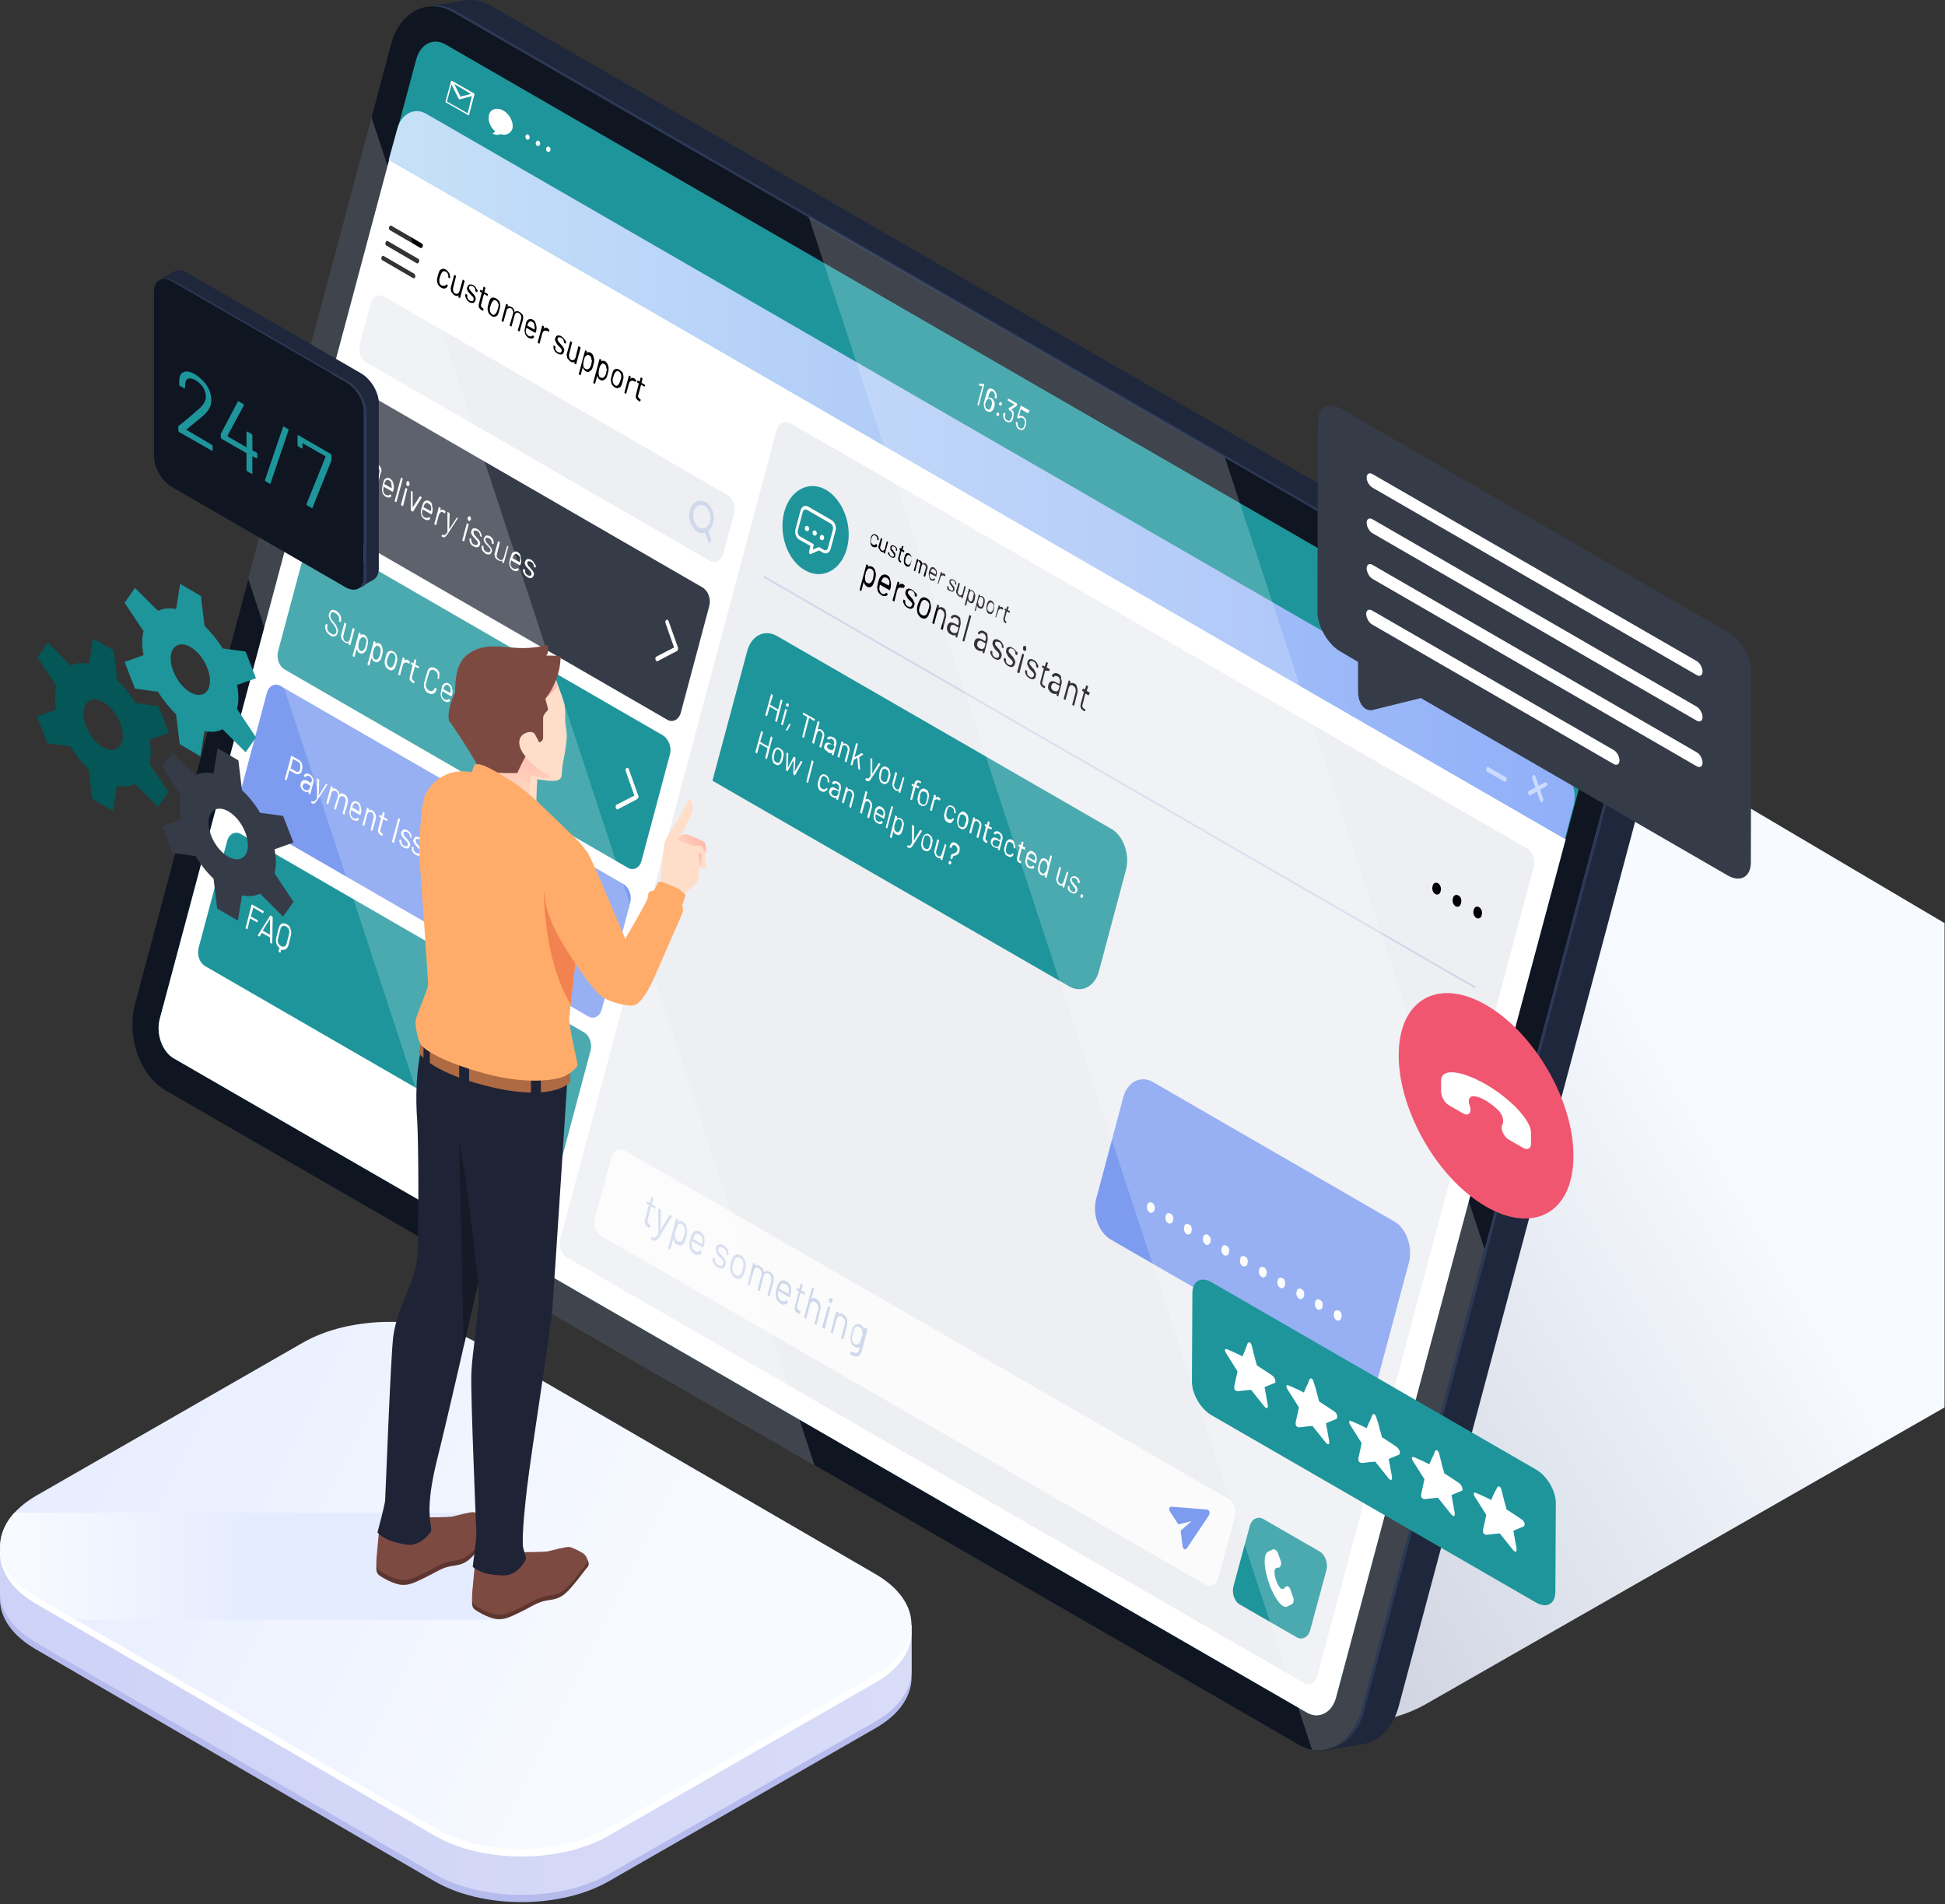 <svg width="474" height="464" fill="none" xmlns="http://www.w3.org/2000/svg"><rect width="100%" height="100%" fill="#333333" stroke="none"/><path d="M474 225.003L294.105 118.716c-11.773-6.822-30.808-6.822-42.581 0L45.112 236.776c-11.773 6.822-11.884 17.825-.11 24.646l260.105 153.709c11.773 6.822 30.808 6.822 42.581 0l126.202-72.178v-117.95h.11z" fill="url(#paint0_linear_139:1541)"/><path d="M395.878 160.857L119.708 1.427c-2.2-1.21-4.401-1.651-6.381-1.32-3.081.55-6.162.99-9.133 1.54 2.091-.33 4.291.11 6.382 1.32l276.17 159.43c6.271 3.631 9.572 12.983 7.482 21.016l-62.496 233.809c-1.43 5.281-4.841 8.582-8.802 9.242 3.081-.44 6.161-.99 9.132-1.43 3.961-.66 7.372-3.961 8.802-9.243l62.496-233.809c2.091-8.032-1.21-17.494-7.482-21.125z" fill="#1E273B"/><path d="M386.747 162.397c6.272 3.631 9.572 12.983 7.482 21.016l-62.496 233.809c-2.09 8.032-8.912 11.553-15.184 7.922L40.379 265.713c-6.271-3.631-9.572-12.983-7.482-21.015l62.386-233.81c2.09-8.031 8.912-11.552 15.184-7.921l276.28 159.43z" fill="#0F1521"/><path d="M331.624 417.222c-1.211 4.621-3.961 7.702-7.262 8.912 3.631-.99 6.711-4.181 8.032-9.022l62.496-233.809c2.09-8.033-1.211-17.385-7.482-21.016L111.238 2.747a11.005 11.005 0 00-5.392-1.43c-.55.11-1.1.22-1.76.33 2.09-.33 4.291.11 6.382 1.32l276.17 159.43c6.271 3.631 9.572 12.983 7.481 21.016l-62.495 233.809zm-7.592 8.911c.11 0 .11 0 .219-.109-.109.109-.109.109-.219.109z" fill="#2C3957"/><path d="M384.656 170.209c2.861 1.651 4.401 5.942 3.411 9.683l-62.496 233.809c-.99 3.631-4.071 5.281-7.041 3.631L42.36 257.901c-2.861-1.65-4.401-6.051-3.411-9.682l62.496-233.81c.99-3.63 4.071-5.28 7.041-3.63l276.17 159.43z" fill="#1E959B"/><path d="M94.843 38.946L38.949 248.219c-.99 3.631.55 8.032 3.41 9.682L318.53 417.332c2.86 1.65 6.051 0 7.041-3.631l56.005-209.273L94.843 38.946z" fill="#fff"/><path d="M380.146 187.153l-276.28-159.43c-2.861-1.65-6.052 0-7.042 3.631l-2.09 7.592 286.622 165.482 1.98-7.592c1.211-3.631-.33-8.032-3.19-9.683z" fill="url(#paint1_linear_139:1541)"/><path d="M366.942 189.354l-4.181-2.421c-.22-.11-.44 0-.55.33-.11.33 0 .66.22.771l4.181 2.42c.22.11.44 0 .55-.33.11-.33 0-.66-.22-.77zm9.903 1.32c-.11-.11-.22-.11-.33 0l-1.541.771-.77-2.201c0-.11-.11-.22-.22-.33-.11-.11-.22-.11-.33 0-.22.11-.33.44-.22.77l.77 2.201-1.54.77c-.22.11-.33.44-.22.77 0 .11.11.22.22.33.11.11.22.11.33 0l1.54-.88.77 2.201c0 .11.11.22.22.33.11.11.22.11.33 0 .22-.11.33-.441.22-.771l-.77-2.2 1.541-.88c.22-.11.33-.441.22-.771-.11.11-.22 0-.22-.11z" fill="#CCDAFF"/><path d="M372.115 206.738L192.549 103.092c-1.32-.77-2.861 0-3.301 1.761l-52.703 197.06c-.44 1.76.22 3.741 1.65 4.511L317.761 410.07c1.32.77 2.861 0 3.301-1.76l52.703-197.06c.44-1.651-.22-3.741-1.65-4.512z" fill="#EDEFF2"/><path d="M171.202 143.142L87.582 94.84c-1.321-.77-2.861 0-3.302 1.76l-6.931 25.967c-.44 1.761.22 3.741 1.65 4.511l83.621 48.302c1.321.771 2.861 0 3.301-1.76l6.932-25.967c.44-1.65-.22-3.63-1.651-4.511z" fill="#353B47"/><path d="M212.464 138.081c-.22-.11-.33-.11-.55-.11-.22 0-.33.11-.44.22l.11-.33v-.11l-.33-.22h-.11l-1.651 6.161v.11l.33.221.11-.11.55-2.091c.11.22.11.44.331.66.11.22.33.33.44.44.33.22.66.22.88.11.33-.11.55-.33.66-.66.11-.22.22-.55.44-1.1.11-.44.22-.88.22-1.21 0-.441-.11-.771-.22-1.101-.11-.44-.44-.77-.77-.88zm.44 2.091c0 .22-.11.44-.11.66-.11.33-.11.55-.22.66-.11.11-.11.22-.22.33-.11.11-.22.22-.44.33-.22 0-.33 0-.55-.11a.859.859 0 01-.44-.44c-.11-.22-.11-.44-.11-.66v-.44c0-.22.11-.44.11-.661.11-.33.11-.55.22-.66.11-.11.11-.22.22-.33.11-.22.22-.33.44-.33.11 0 .33 0 .55.11.22.11.33.33.44.44.11.22.11.44.11.66v.441zm3.302 0c-.33-.22-.66-.22-.99-.11-.331.11-.551.33-.771.66-.11.11-.11.22-.22.44 0 .11-.11.33-.22.66-.11.55-.22.99-.22 1.32 0 .441.11.771.22 1.101.22.33.44.55.77.77.33.22.551.22.881.22.33 0 .55-.11.66-.33v-.11l-.22-.33h-.11c-.11.11-.33.22-.44.33-.22 0-.33 0-.551-.11-.22-.11-.44-.33-.55-.66-.11-.22-.22-.55-.11-.881 0-.11 0-.33.11-.66l2.311 1.321h.11l.11-.33c.11-.221.11-.441.11-.661.11-.55 0-.99-.11-1.43-.11-.66-.33-.99-.77-1.21zm.44 2.53l-1.871-.99c.11-.22.11-.44.22-.55a.86.86 0 01.441-.44c.22-.11.44 0 .66.11.22.11.44.33.55.55.11.22.11.55.11.88-.11 0-.11.22-.11.44zm3.63.55l.22-.44v-.11l-.33-.33c-.22-.11-.44-.11-.55-.11-.22 0-.33.11-.55.33l.11-.55v-.11l-.33-.22-.11.11-1.211 4.401v.11l.33.22h.111l.66-2.64c.11-.33.22-.551.44-.661.22-.11.44-.11.66 0h.11c.11-.11.22 0 .44 0zm2.641.991c-.22-.22-.44-.44-.66-.55-.44-.221-.77-.331-.99-.221-.33.111-.55.331-.55.661a.94.94 0 000 .77l.33.66c.11.22.33.44.55.66l.44.44c.11.11.11.22.22.33.11.11.11.33 0 .44-.11.221-.22.331-.33.441-.22 0-.44 0-.66-.11-.22-.11-.44-.331-.55-.551-.11-.22-.11-.44-.11-.66v-.22l-.33-.22h-.11v.11a.696.696 0 000 .66l.33.661c.22.22.44.44.66.55.44.22.77.33.99.22.33-.11.55-.33.66-.77.11-.331.11-.551 0-.771l-.33-.66c-.11-.22-.33-.44-.55-.66-.22-.33-.44-.55-.55-.66-.11-.22-.11-.33-.11-.55.11-.22.22-.33.33-.44.22 0 .44 0 .66.11.22.11.44.33.55.55.11.22.11.44.11.66v.11l.33.22.11-.11c.11-.22.11-.44 0-.77-.11.11-.22-.11-.44-.33zm2.971 1.54c-.33-.22-.66-.22-.99-.22-.33.11-.55.33-.77.66-.11.22-.22.55-.44.99-.11.441-.22.881-.22 1.211 0 .44.11.88.22 1.21.22.33.44.66.77.88.33.22.66.22.99.22.33-.11.55-.33.77-.66.11-.22.221-.55.441-.99.11-.44.22-.88.22-1.21 0-.441-.11-.771-.22-1.211-.11-.44-.441-.66-.771-.88zm.33 2.861c-.11.44-.22.66-.33.88-.11.22-.33.44-.55.44-.22.11-.44 0-.66-.11-.22-.11-.44-.33-.55-.55-.11-.22-.22-.55-.11-.88 0-.22.11-.55.22-.881.11-.44.22-.66.33-.88.11-.22.33-.44.55-.44.22-.11.44 0 .66.11.22.11.44.33.55.55.111.22.221.55.111.881 0 .22-.111.55-.221.88zm3.631-.55c-.44-.22-.771-.22-1.101 0l.11-.44v-.11l-.33-.221h-.11l-1.21 4.402v.11l.33.22h.11l.77-2.861c.11-.33.22-.55.44-.66.22-.11.441-.11.661.11.22.11.44.33.55.66.11.33.11.66 0 .99l-.77 2.861v.11l.33.22h.11l.77-2.971c.11-.44.11-.88 0-1.32 0-.66-.33-.88-.66-1.1zm3.521 1.98c-.33-.22-.66-.33-.99-.22-.33.11-.55.22-.66.55v.11l.33.22h.11c.11-.22.22-.33.33-.33.22 0 .33 0 .55.11.33.11.441.33.551.66.11.22.11.55 0 .881l-.11.33-.771-.441c-.44-.22-.88-.33-1.21-.22-.33.11-.55.441-.66.881-.11.44-.11.88.11 1.21.11.33.44.66.77.77.22.11.44.22.66.22.22 0 .44 0 .55-.11l-.11.33v.11l.33.22h.11l.771-2.97c.11-.441.11-.881 0-1.321.11-.44-.22-.77-.661-.99zm0 3.631c-.11.33-.22.44-.44.55-.22 0-.55 0-.77-.11-.22-.11-.44-.33-.55-.55-.11-.22-.11-.44 0-.77s.22-.44.44-.55c.22 0 .55 0 .77.22l.771.44-.221.77zm2.86-3.851l-1.651 6.162v.11l.33.22.11-.11 1.651-6.052v-.11l-.44-.22zm3.74 4.071c-.33-.22-.66-.33-.99-.22-.33.11-.55.22-.66.55v.11l.33.22h.11c.11-.22.22-.33.33-.33.22 0 .33 0 .55.11.33.11.44.33.55.66.11.22.11.55 0 .88l-.11.331-.77-.441c-.44-.22-.88-.33-1.21-.22-.33.11-.551.44-.661.881-.11.44-.11.88.11 1.21.111.33.441.66.771.77.22.11.44.22.66.22.22 0 .44 0 .55-.11l-.11.33v.11l.33.22h.11l.77-2.97c.11-.441.11-.881 0-1.321.11-.44-.22-.77-.66-.99zm0 3.631c-.11.33-.22.44-.44.55-.22.11-.55 0-.77-.11-.22-.11-.44-.33-.55-.55-.11-.22-.11-.44 0-.77s.22-.44.44-.55c.22 0 .55 0 .77.22l.77.44-.22.77zm4.511-.33c0-.22-.22-.44-.33-.66-.22-.22-.33-.44-.66-.55-.33-.22-.77-.33-.99-.22-.33.11-.55.33-.55.66a.94.94 0 000 .77l.33.66c.11.22.33.44.55.66l.44.44c.11.11.11.22.22.441v.44c-.11.22-.22.33-.33.44-.22 0-.44 0-.66-.11-.22-.11-.44-.33-.55-.55-.11-.22-.11-.441-.11-.661v-.22l-.331-.22h-.11v.11c-.11.22 0 .44 0 .66l.331.661c.22.22.44.44.66.55.44.22.77.33.99.22.33-.11.55-.33.66-.77.11-.33.11-.55 0-.771l-.33-.66c-.11-.22-.33-.44-.55-.66-.22-.33-.44-.55-.55-.66-.11-.22-.11-.44-.11-.55.11-.22.22-.33.33-.33.22 0 .33 0 .66.11.22.11.44.33.55.55.11.22.11.44.11.66v.11l.33.22.11-.11c-.11-.11 0-.44-.11-.66zm2.971 1.21c-.22-.22-.44-.44-.66-.55-.44-.22-.77-.33-.99-.22-.33.11-.55.33-.55.66a.94.94 0 000 .77l.33.661c.11.22.33.44.55.66l.44.44c.11.11.11.22.22.33 0 .11.11.33 0 .44-.11.22-.22.33-.33.44-.22 0-.44 0-.66-.11-.22-.11-.44-.33-.55-.55-.11-.22-.11-.44-.11-.66v-.22l-.33-.22h-.11v.11c-.11.22-.11.44 0 .66l.33.66c.22.22.44.44.66.55.44.22.77.33.99.22.33-.11.55-.33.66-.77.11-.33.11-.55 0-.77l-.33-.66c-.11-.22-.33-.44-.55-.66-.22-.33-.44-.551-.55-.661-.11-.22-.11-.33-.11-.55.11-.22.22-.33.33-.44.22 0 .44 0 .66.11.22.11.44.33.55.55.11.22.11.44.11.661v.11l.33.22.11-.11c.111-.22.111-.441 0-.771-.22.11-.33-.11-.44-.33zm1.762.88h-.11l-1.21 4.402v.11l.44.22.11-.11 1.1-4.292v-.22l-.33-.11zm.659-.77c.11 0 .22-.11.22-.33v-.44c0-.11-.11-.22-.22-.33-.11-.11-.22-.11-.33 0-.11 0-.22.11-.22.33v.44c0 .11.11.22.22.33.11.11.22.11.33 0zm2.751 2.861c-.22-.22-.33-.44-.66-.55-.33-.22-.771-.33-.991-.22-.33.11-.55.33-.55.66a.94.94 0 000 .77l.33.66c.11.22.33.441.55.661l.441.44c.11.11.11.22.22.33 0 .11.11.33 0 .44-.11.22-.22.33-.33.44-.22.11-.441 0-.661-.11-.22-.11-.44-.33-.55-.55-.11-.22-.11-.44-.11-.66v-.22l-.33-.22h-.11v.11c-.11.22 0 .44 0 .66l.33.66c.22.22.44.44.66.55.44.22.771.33.991.22.33-.11.55-.33.55-.77.11-.33.11-.55 0-.77l-.33-.66c-.11-.22-.33-.441-.55-.661a4.235 4.235 0 00-.551-.66c-.11-.22-.11-.44-.11-.55.11-.22.22-.33.33-.33.221 0 .441 0 .661.11.22.11.44.33.55.55.11.22.11.44.11.66v.11l.33.22h.11c.11-.22.11-.44 0-.77-.11-.11-.22-.33-.33-.55zm3.08 2.091l.11-.33v-.11l-.77-.441.33-.99v-.11l-.33-.22-.11.11-.33.99-.44-.22h-.11l-.11.33v.11l.44.221v.11l-.77 2.86c-.11.44-.11.77 0 1.101.11.22.33.44.66.66.11.11.22.11.22.11h.11l.11-.33v-.11l-.22-.11a.857.857 0 01-.44-.441.701.701 0 010-.66l.66-2.64.99.11zm2.311.77c-.33-.22-.66-.33-.99-.22-.33.11-.55.22-.66.55v.11l.33.33h.11c.11-.22.22-.33.33-.33.22 0 .33 0 .55.11.33.11.44.33.55.66.11.22.11.55 0 .88l-.11.33-.77-.44c-.44-.22-.88-.33-1.21-.22-.331.11-.551.44-.661.88-.11.44-.11.881.11 1.211.22.33.441.66.771.77.22.11.44.22.66.22.22 0 .44 0 .55-.11l-.11.33v.11l.33.22h.11l.77-2.971c.11-.44.11-.88-.11-1.32.11-.55-.11-.88-.55-1.1zm0 3.631c-.11.33-.22.44-.44.55-.22 0-.55 0-.77-.11-.22-.11-.44-.33-.55-.55-.11-.221-.11-.441 0-.771s.22-.44.44-.55c.22 0 .55 0 .77.22l.77.44-.22.771zm3.851-1.321c-.44-.22-.77-.22-1.1 0l.11-.44v-.11l-.33-.22h-.11l-1.21 4.401v.11l.33.22h.11l.77-2.86c.11-.331.22-.551.44-.661.22-.11.44-.11.66.11.22.11.44.331.55.661.11.33.11.66 0 .99l-.77 2.861v.11l.33.22h.11l.77-2.971c.11-.44.11-.88 0-1.32-.11-.661-.33-.991-.66-1.101zm3.74 2.201l-.77-.44.33-.99v-.111l-.33-.22h-.11l-.33.991-.44-.22-.11.11-.11.33v.11l.44.22-.77 2.861c-.11.44-.11.77 0 1.1.11.22.33.44.66.66.11.11.22.11.22.11h.11l.11-.33v-.11l-.22-.11a.859.859 0 01-.44-.44.701.701 0 010-.66l.66-2.641.77.44.11-.11.11-.33.11-.22zm-51.492-37.08v-.22c0-.22 0-.44-.11-.66-.11-.22-.33-.44-.55-.55-.22-.11-.44-.11-.55-.11-.22.11-.33.22-.44.33-.11.11-.22.33-.22.66-.11.33-.11.55-.11.771 0 .22 0 .55.11.77.11.22.22.44.44.55.22.11.44.11.66.11.22 0 .33-.11.44-.33v-.22l-.22-.22h-.11c-.11.11-.22.22-.33.22-.11 0-.22 0-.44-.11l-.33-.33c-.11-.11-.11-.33-.11-.551 0-.11 0-.33.11-.55.11-.22.11-.44.22-.55l.33-.33c.11 0 .22 0 .44.11l.33.33c.11.11.11.33.11.44v.22l.33.22zm.331 2.421l.33.33c.221.11.441.11.661 0l-.11.22v.11l.22.11h.11l.77-2.75v-.11l-.22-.11h-.11l-.44 1.76c0 .22-.11.33-.33.44-.11.11-.33.11-.441 0-.11-.11-.22-.22-.33-.44-.11-.22-.11-.33 0-.55l.441-1.761v-.11l-.221-.11h-.11l-.55 1.871c0 .22-.11.33 0 .55.22.22.22.33.33.55zm2.31 1.32c.11.11.22.221.44.331.22.11.44.22.66.11.22-.11.33-.22.33-.441V135c0-.11-.11-.33-.22-.44-.11-.11-.22-.22-.33-.44-.22-.22-.33-.33-.33-.44-.11-.11-.11-.22 0-.33 0-.11.11-.22.22-.22s.22 0 .44.11c.11.11.33.22.33.33.11.11.11.33 0 .44v.11l.22.11h.11v-.44c0-.11-.11-.33-.22-.44-.11-.11-.22-.22-.44-.33-.22-.11-.44-.22-.66-.11-.22.11-.33.22-.33.44v.44c0 .11.11.33.22.44.11.11.22.22.33.44.11.11.22.22.22.33l.11.22v.22c0 .11-.11.221-.22.221s-.22 0-.44-.111l-.33-.33c-.11-.11-.11-.33-.11-.44v-.11l-.22-.11h-.11v.55c.11 0 .22.11.33.33zm2.531 1.541l.11.11h.11l.11-.22v-.11l-.11-.11c-.11-.11-.22-.22-.22-.33v-.44l.44-1.651.44.33h.11l.11-.22v-.11l-.44-.33.22-.66v-.11l-.22-.11h-.11l-.22.66-.22-.11h-.11l-.11.22v.11l.22.11-.44 1.761c-.11.22-.11.44 0 .66 0 .22.11.44.33.55zm1.1.44c.11.22.33.44.441.55.22.11.44.11.55.11.22 0 .33-.22.44-.44.11-.11.11-.33.22-.66s.11-.55.11-.77c0-.221 0-.551-.11-.771-.11-.22-.22-.33-.44-.55-.22-.11-.44-.11-.55-.11-.22 0-.331.22-.441.44-.11.11-.11.33-.22.66-.11.331-.11.551-.11.771 0 .33 0 .55.11.77zm.33-1.321c.111-.22.111-.44.221-.55l.33-.33c.11 0 .22 0 .44.11l.33.33c.11.11.11.33.11.551 0 .11 0 .33-.11.55-.11.22-.11.44-.22.55l-.33.33c-.11 0-.22 0-.44-.11l-.331-.33c-.11-.11-.11-.33-.11-.55 0-.11 0-.33.11-.551zm3.191.661c.11.11.22.22.33.44.11.22.11.33 0 .55l-.44 1.76v.11l.22.11h.11l.44-1.76c0-.22.11-.33.22-.44.11-.11.22 0 .44 0 .11.11.22.22.33.44.11.22.11.33 0 .55l-.44 1.761v.11l.22.11h.11l.55-1.871c.11-.33.11-.55 0-.77-.11-.22-.22-.44-.44-.55-.11-.11-.33-.11-.44-.11-.11 0-.22.11-.33.22 0-.22-.11-.33-.11-.44l-.33-.33c-.11-.11-.22-.11-.33-.11-.11 0-.22 0-.33.11l.11-.22v-.11l-.22-.11h-.111l-.77 2.75v.11l.22.11h.11l.44-1.76c0-.22.111-.33.221-.44 0-.33.11-.33.22-.22zm2.971 4.621c.22.11.33.11.55.11.22 0 .33-.11.441-.22v-.11l-.111-.22h-.11c-.11.11-.22.11-.33.22-.11 0-.22 0-.33-.11-.11-.11-.33-.22-.33-.33-.11-.11-.11-.33-.11-.55 0-.11 0-.22.11-.44l1.431.77h.11v-.22c0-.11.11-.33.11-.44 0-.331 0-.661-.11-.881-.11-.22-.33-.44-.551-.66-.22-.11-.44-.11-.55-.11-.22.11-.33.22-.44.44 0 .11-.11.11-.11.22s-.11.22-.11.33c-.11.33-.11.661-.11.771 0 .22.11.44.11.66.11.44.22.66.44.77zm0-2.421l.33-.33c.11 0 .22 0 .44.11l.331.33c.11.11.11.33.11.551 0 .11 0 .22-.11.33l-1.101-.661c-.11-.11 0-.22 0-.33zm1.759 3.411l.551-1.65c0-.22.11-.33.33-.44.11-.11.33-.11.44 0h.11l.11.11h.11l.11-.22v-.11l-.22-.221c-.11-.11-.22-.11-.33-.11-.11 0-.22.11-.33.221l.11-.331v-.11l-.22-.11h-.11l-.771 2.751v.11l.11.11zm2.972 1.651c.22.11.44.22.66.11.22-.11.33-.22.33-.44v-.44c0-.11-.11-.331-.22-.441-.11-.11-.22-.22-.33-.44-.22-.22-.33-.33-.33-.44-.11-.11-.11-.22 0-.33 0-.11.11-.22.22-.22s.22 0 .44.11c.11.11.33.22.33.33.11.11.11.33 0 .44v.11l.22.11h.11v-.44c0-.11-.11-.33-.22-.44-.11-.11-.22-.22-.44-.33-.22-.11-.44-.22-.66-.11-.22.11-.33.22-.33.44v.44c0 .11.11.33.22.44.11.11.22.22.33.44.11.11.22.221.22.331l.11.22v.22c0 .11-.11.22-.22.22s-.22 0-.44-.11l-.33-.33c-.11-.11-.11-.33-.11-.44v-.111l-.22-.11h-.11v.551c0 .11.11.33.22.44.22 0 .33.22.55.22zm1.76.99l.33.33c.22.11.55.11.66 0l-.11.22v.11l.221.11h.11l.77-2.751v-.11l-.22-.11h-.11l-.44 1.761c0 .22-.111.33-.331.44-.11.11-.33.11-.44 0-.11-.11-.22-.22-.33-.44-.11-.22-.11-.33 0-.55l.44-1.761v-.11l-.22-.11h-.11l-.55 1.871c0 .22-.11.33 0 .55.11.22.22.33.33.55zm4.07-.66a.859.859 0 00-.44-.44c-.11-.11-.22-.111-.33-.111-.11 0-.22.001-.33.111l.11-.221v-.11l-.22-.11h-.11l-.99 3.851v.11l.22.11h.11l.33-1.32c0 .11.11.22.22.33l.33.33c.22.11.44.11.55.11.22 0 .33-.22.44-.44.11-.11.221-.33.221-.66.11-.33.11-.55.11-.77 0-.33-.11-.55-.221-.77zm-.22.88c0 .11 0 .22-.11.44 0 .22-.11.33-.11.44 0 .11-.11.22-.11.22-.11.11-.11.22-.22.22s-.22 0-.33-.11c-.11-.11-.22-.11-.22-.33-.11-.11-.11-.22-.11-.44v-.33c0-.11 0-.22.11-.44 0-.22.11-.33.11-.44 0-.11.11-.22.11-.22.11-.11.11-.22.22-.22h.33l.33.33c.11.11.11.22.11.44-.11.22-.11.33-.11.44zm.551 3.631l.33-1.321c0 .11.11.22.22.44.11.111.22.221.33.221.22.11.44.11.55.11.22 0 .33-.22.44-.441.11-.11.11-.33.22-.66s.11-.55.11-.77c0-.22 0-.55-.11-.66a.859.859 0 00-.44-.44c-.11-.11-.22-.11-.33-.11-.11 0-.22 0-.33.11l.11-.22v-.11l-.22-.11h-.11l-.99 3.851v.11h.22zm.55-2.091c0-.11 0-.22.11-.44 0-.22.11-.33.11-.44 0-.11.11-.22.11-.22.11-.11.11-.22.22-.22h.33l.33.33c.11.11.11.22.11.44v.33c0 .11 0 .22-.11.44 0 .22-.11.33-.11.44 0 .11-.11.22-.11.22-.11.11-.11.22-.22.22s-.22 0-.33-.11c-.11-.11-.22-.11-.22-.33-.11-.11-.11-.22-.11-.44-.11 0-.11-.11-.11-.22zm2.641 2.751c.22.11.44.11.55.11.22 0 .33-.22.441-.44.11-.11.22-.33.22-.66.11-.33.11-.55.11-.77 0-.221 0-.551-.11-.771-.11-.22-.22-.33-.441-.55-.22-.11-.44-.22-.55-.11-.22 0-.33.22-.44.44-.11.11-.22.33-.22.66-.11.331-.11.551-.11.771 0 .33 0 .55.11.77 0 .22.22.44.44.55zm-.22-1.87c.11-.221.11-.441.22-.551l.33-.33c.11 0 .22 0 .44.11l.331.33c.11.11.11.33.11.551 0 .11 0 .33-.11.55-.11.22-.11.44-.221.55l-.33.33c-.11 0-.22 0-.44-.11l-.33-.33c-.11-.11-.11-.33-.11-.55 0-.11 0-.22.11-.55zm1.981 2.86l.55-1.65c.111-.22.11-.33.331-.44.11-.11.33-.11.44 0l.22.11h.11l.11-.22v-.11c0-.11-.11-.11-.22-.22s-.22-.11-.33-.11c-.11 0-.22.11-.33.22l.11-.33v-.11l-.22-.11h-.111l-.77 2.75v.11l.11.11zm2.201 1.211l.11.11h.11l.11-.22v-.111l-.11-.11c-.11-.11-.22-.22-.22-.33v-.44l.44-1.65.551.33h.11l.11-.22v-.11l-.55-.33.22-.66v-.11l-.22-.11h-.111l-.22.66-.22-.11h-.11l-.11.22v.11l.22.11-.44 1.76c-.11.22-.11.44 0 .66 0 .33.11.441.33.551z" fill="#000"/><path d="M201.35 119.376c-4.181-2.42-8.802 0-10.232 5.392-1.431 5.391.77 11.773 5.061 14.193 4.181 2.421 8.802 0 10.233-5.391 1.43-5.391-.881-11.663-5.062-14.194z" fill="#1E959B"/><path d="M202.67 126.748l-5.722-3.301c-.77-.44-1.65 0-1.87.991l-1.21 4.511c-.22.99.11 2.09.88 2.53l2.751 1.541-.33 1.43c0 .11 0 .33.11.44l.11.11c.11 0 .11.11.22 0l1.98-.88.99.55c.771.44 1.651 0 1.871-.99l1.21-4.511c.22-.77-.22-1.981-.99-2.421zm.33 2.201l-1.21 4.511c-.11.55-.66.77-.991.55l-1.1-.66h-.22l-1.43.55.22-.88c.11-.22 0-.44-.22-.55l-3.081-1.761c-.44-.22-.66-.88-.55-1.43l1.21-4.511c.11-.55.66-.771.99-.55l5.722 3.3c.55.33.77.881.66 1.431z" fill="#fff"/><path d="M196.841 128.179c-.33-.11-.55 0-.66.33-.11.33 0 .77.33.88.22.11.55 0 .66-.33.11-.22 0-.66-.33-.88zm1.869 1.1c-.22-.11-.55 0-.66.33-.11.33.11.77.33.88.22.11.55 0 .66-.33.11-.33-.11-.77-.33-.88zm1.76 1.1c-.22-.11-.55 0-.66.33-.11.33 0 .77.33.88.33.11.55 0 .66-.33.11-.33 0-.77-.33-.88z" fill="#fff"/><path d="M350.439 215.211c-.55-.33-1.21 0-1.32.77-.22.77.11 1.54.66 1.87.55.33 1.21 0 1.32-.77.22-.66-.11-1.54-.66-1.87zm4.95 2.97c-.55-.33-1.21 0-1.32.771-.22.77.11 1.54.66 1.87.55.33 1.21 0 1.32-.77.221-.77 0-1.541-.66-1.871zm5.064 2.861c-.55-.33-1.211 0-1.321.77-.22.771.11 1.541.661 1.871.55.33 1.21 0 1.32-.77.22-.661-.11-1.541-.66-1.871z" fill="#000"/><path d="M359.571 240.407L186.167 140.281l-.11.441 173.404 100.125.11-.44z" fill="#D0D8EB"/><path d="M270.889 202.007l-81.641-47.092c-2.971-1.65-6.162 0-7.152 3.741l-8.472 31.578 87.032 50.173c2.971 1.65 6.162 0 7.152-3.741l6.602-24.756c.99-3.741-.661-8.252-3.521-9.903z" fill="#1E959B"/><path d="M186.936 174.5l.66-2.31 1.871 1.1-.55 2.31v.11l.33.22.11-.11 1.32-5.061v-.11l-.33-.22-.11.11-.55 2.201-.11.11-1.871-1.101v-.11l.661-2.2-.11-.11-.221-.22h-.11l-1.43 5.171.11.11.33.11zm3.521 2.091l.22.11h.11l.99-3.631v-.11l-.33-.22-.11.11-.99 3.631.11.11zm1.32-4.401h.22c.11 0 .11-.11.22-.22v-.331c0-.11-.11-.22-.22-.22s-.22-.11-.22 0c-.11 0-.11.11-.22.22v.331l.22.22zm-.22 5.721l.11.11h.22l.77-1.43v-.11l-.33-.11-.77 1.43v.11zm5.722-2.971l1.1.77.11-.11.11-.33-.11-.11-2.75-1.54-.11.33v.11l1.1.66-1.21 4.731v.11l.33.22.11-.11 1.21-4.621.11-.11zm2.641 3.191c.22.11.33.33.44.55.11.22.11.55 0 .77l-.66 2.421v.11l.33.22h.11l.66-2.531c.11-.44.11-.77 0-1.1-.11-.33-.33-.55-.66-.77-.33-.22-.66-.22-.88 0l.44-1.76v-.11l-.33-.221h-.11l-1.321 5.172v.11l.331.22h.11l.66-2.421c.11-.33.22-.44.33-.55.11-.22.33-.22.55-.11zm1.87 5.171c.22.11.33.22.551.22.22 0 .33 0 .44-.11l-.11.33v.111l.33.22h.11l.66-2.531c.11-.33.11-.77 0-1.1-.11-.33-.33-.661-.77-.771-.33-.22-.55-.22-.881-.22-.22.11-.44.22-.55.441v.11l.33.22h.11c.11-.11.22-.22.331-.22.11 0 .33 0 .44.11.22.11.44.33.44.55.11.22.11.44 0 .66l-.11.33-.66-.44c-.331-.22-.661-.33-.991-.22-.33.11-.44.33-.55.66-.11.33-.11.66.11.99.33.22.55.44.77.66zm-.22-1.54c.11-.22.22-.33.44-.44.221 0 .441 0 .661.11l.66.33-.11.55c-.11.22-.22.44-.44.44s-.44 0-.661-.11a.859.859 0 01-.44-.44c-.11 0-.22-.22-.11-.44zm3.96-.11c.22-.11.33-.11.55 0 .22.11.33.33.44.55.11.22.11.55 0 .77l-.66 2.421v.11l.33.22h.11l.66-2.531c.11-.44.11-.77 0-1.1-.11-.33-.33-.55-.66-.77-.33-.22-.66-.22-.88 0l.11-.33v-.11l-.33-.22h-.11l-.99 3.631v.11l.33.22h.11l.66-2.421c0-.22.11-.44.33-.55zm4.073 5.941l-.22-3.08.99-.66v-.111l-.33-.22h-.11l-1.651.991v-.11l.77-3.081v-.11l-.33-.11h-.11l-1.32 5.171v.11l.33.11h.11l.33-1.32.88-.55v.11l.22 2.64.331.22h.11zm1.319 2.531c.22.11.44.22.55.22.11 0 .22 0 .44-.11.11-.11.33-.33.44-.55l2.201-3.411v-.11l-.33-.22h-.11l-1.541 2.641v-3.631l-.33-.22h-.11v4.291c-.11.22-.33.44-.33.55-.11.11-.22.11-.33.11-.11 0-.22 0-.33-.11h-.11l-.11.33v.22zm3.301-.88c0 .33.11.66.22.99.11.33.33.55.66.66.33.22.55.22.77.11.22-.11.44-.22.66-.55.11-.22.22-.44.33-.88.11-.44.22-.77.11-.99 0-.33-.11-.66-.22-.991a.992.992 0 00-.66-.66c-.33-.22-.55-.22-.77-.11-.22.11-.44.22-.66.55-.11.22-.22.441-.33.881 0 .33-.11.66-.11.99zm.55-.77c.11-.33.22-.55.22-.771.11-.22.22-.33.44-.33.22-.11.33 0 .55.11.22.11.33.22.44.441.11.22.11.44.11.66 0 .22-.11.44-.11.77-.11.33-.22.55-.22.77-.11.22-.22.33-.44.44-.22 0-.33 0-.55-.11a.859.859 0 01-.44-.44c-.11-.22-.11-.44-.11-.66 0-.22.11-.55.11-.88zm5.282.88l-.771 2.421c-.11.33-.22.44-.33.55-.22.11-.33.11-.55-.11-.22-.11-.33-.33-.44-.55a.942.942 0 010-.771l.66-2.42v-.11l-.33-.22h-.11l-.66 2.53c-.11.22-.11.55 0 .771 0 .22.11.44.22.66.11.22.33.33.44.44.33.22.66.22.88 0l-.11.33v.11l.33.22h.11l.991-3.631v-.11l-.33-.11zm1.759 5.391l.331.22h.11l.88-3.19.66.33h.11l.11-.33v-.11l-.66-.331v-.11c.11-.33.22-.44.33-.55.11-.11.33 0 .44.11l.11.11h.11l.11-.33v-.11l-.22-.11c-.22-.11-.44-.22-.66-.22-.11 0-.33.11-.44.22-.11.11-.22.33-.33.66v.22l-.44-.22h-.11l-.11.33v.11l.44.221-.771 3.08zm1.981-1.1c-.11.44-.11.66-.22.99 0 .33.11.66.22.99.11.331.33.551.66.661.331.11.551.22.771.11.22-.11.44-.22.66-.55.11-.221.22-.441.33-.881.11-.44.11-.77.22-.99 0-.33-.11-.66-.22-.99a.992.992 0 00-.66-.66c-.33-.22-.55-.22-.77-.11-.221.11-.441.22-.661.55-.11.22-.22.55-.33.88zm.66-.44c.11-.22.22-.33.441-.33.22 0 .33 0 .55.11.22.11.33.22.44.44.11.22.11.44.11.66 0 .22-.11.44-.11.77-.11.33-.22.55-.22.77a.857.857 0 01-.44.441c-.22 0-.33 0-.551-.11a.86.86 0 01-.44-.441c-.11-.22-.11-.44-.11-.66 0-.22.11-.44.11-.77 0-.55.11-.77.22-.88zm3.522 1.65c.22-.11.33-.11.55 0h.11c.11 0 .22.11.22.22h.11l.22-.33v-.11l-.33-.33c-.11-.11-.33-.11-.44-.11-.11 0-.33.11-.44.22l.11-.44v-.11l-.33-.22h-.111l-.99 3.631v.11l.33.22h.11l.55-2.201c0-.22.111-.44.331-.55zm4.4 4.951l.11-.11v-.11l-.22-.22h-.11c-.11.22-.22.33-.44.33s-.33 0-.55-.11a.859.859 0 01-.44-.44c-.11-.22-.11-.44-.11-.66 0-.22.11-.44.11-.77.11-.33.22-.55.22-.77.11-.22.22-.33.44-.33s.33 0 .55.11c.22.11.33.22.44.44.11.22.11.44.11.66v.22l.33.11h.11v-.22c0-.33-.11-.66-.22-.88a.992.992 0 00-.66-.66c-.33-.11-.55-.22-.77-.11-.22.11-.44.22-.66.55-.11.22-.221.55-.331.88-.11.44-.22.77-.22.99 0 .33.11.66.22.99.11.331.331.551.661.661.33.22.55.22.77.22.33-.33.55-.55.66-.771zm2.751-1.87c-.33-.22-.55-.22-.77-.11-.22.11-.44.22-.66.55-.11.22-.22.44-.33.88-.11.44-.11.66-.11.991 0 .33.11.66.22.99.11.33.33.55.66.66.33.22.55.22.77.11.22-.11.44-.22.66-.55.11-.22.22-.44.33-.88.111-.44.111-.771.111-.991 0-.33-.111-.66-.221-.99-.22-.22-.33-.55-.66-.66zm.22 2.421c-.11.33-.22.55-.22.77-.11.22-.22.33-.44.44-.22 0-.33 0-.55-.11a.859.859 0 01-.44-.44c-.11-.22-.11-.44-.11-.66 0-.22.11-.441.11-.771.11-.33.22-.55.22-.77.11-.22.22-.33.44-.33.22-.11.33 0 .55.11.22.11.33.22.44.44.11.22.11.44.11.66.11.11 0 .33-.11.661zm3.081-.55c-.33-.221-.66-.221-.88 0l.11-.331v-.11l-.33-.22h-.11l-.99 3.631v.11l.33.22h.11l.66-2.42c.11-.33.22-.44.33-.55.22-.11.33-.11.55 0 .22.11.33.33.44.55.11.22.11.55 0 .77l-.66 2.421v.11l.33.22h.11l.66-2.531c.11-.44.11-.77 0-1.1-.11-.33-.33-.55-.66-.77zm3.191 2.31l.11-.33v-.11l-.771-.33.221-.88v-.11l-.331-.22h-.11l-.22.88-.33-.22h-.11l-.11.33v.11l.33.22-.66 2.421c-.11.33-.11.66 0 .88.11.22.33.44.55.55.11.11.22.11.22.11h.11l.11-.33v-.11l-.11-.11c-.22-.11-.33-.22-.33-.33-.11-.11 0-.33 0-.55l.55-2.201.881.33zm1.98.66c-.33-.22-.55-.22-.88-.22-.22.11-.44.22-.55.44v.11l.33.22h.11c.11-.11.22-.22.33-.22.11 0 .33 0 .44.11.22.11.44.33.44.551.11.22.11.44 0 .66l-.11.33-.66-.44c-.33-.22-.66-.33-.99-.22-.22.11-.44.33-.55.66-.11.33-.11.66.11.99.11.33.33.55.66.66.22.11.33.22.55.22.22 0 .33 0 .44-.11l-.11.33v.11l.33.22h.11l.66-2.53c.11-.33.11-.77 0-1.101-.11-.22-.33-.55-.66-.77zm-.11 3.081c-.11.22-.22.44-.44.44s-.44 0-.66-.11a.859.859 0 01-.44-.44c-.11-.22-.11-.33 0-.66.11-.22.22-.33.44-.44.22 0 .44 0 .66.11l.66.33-.22.77zm3.192-1.21c-.33-.11-.55-.22-.771-.11-.22.11-.44.22-.66.55-.11.22-.22.55-.33.88-.11.44-.22.77-.22.99 0 .33.11.661.22.991.11.33.33.55.66.66.33.22.551.22.771.22.22-.11.44-.22.55-.44l.11-.11v-.11l-.22-.22h-.11c-.11.22-.22.33-.44.33s-.331 0-.551-.11a.859.859 0 01-.44-.44c-.11-.22-.11-.441-.11-.661 0-.22.11-.44.11-.77.11-.33.22-.55.22-.77.11-.22.22-.33.44-.33.111-.11.331 0 .551.11.22.11.33.33.44.44.11.22.11.44.11.66v.22l.33.11h.11v-.22c0-.33-.11-.66-.22-.88-.11-.66-.33-.88-.55-.99zm3.19 1.87l-.661-.33.22-.88v-.11l-.33-.11h-.11l-.22.88-.33-.22h-.11l-.11.33v.11l.33.22-.66 2.421c-.11.33-.11.66 0 .88.11.22.33.44.55.55.11.11.22.11.22.11h.11l.11-.33v-.11l-.11-.11c-.22-.11-.33-.22-.33-.33-.11-.11 0-.33 0-.55l.55-2.201.661.33h.11l.11-.55zm1.87.99c-.331-.22-.551-.22-.771-.11-.22.11-.44.22-.66.55 0 .11-.11.221-.11.331 0 .11-.11.33-.11.55-.11.44-.22.77-.22 1.1 0 .33.11.66.22.88.11.33.33.55.66.66.22.11.55.22.771.22.22 0 .44-.11.55-.33v-.11l-.22-.33h-.11c-.11.11-.221.22-.441.22-.11 0-.33 0-.44-.11-.22-.11-.44-.33-.44-.55-.11-.22-.11-.44-.11-.66 0-.11 0-.22.11-.55l1.871 1.1h.11l.11-.22c.11-.22.11-.44.11-.55.11-.44 0-.88-.11-1.21-.11-.331-.44-.661-.77-.881zm.33 2.201l-1.541-.88c.11-.22.11-.44.22-.44.11-.22.22-.331.44-.331.11-.11.331 0 .551.111.22.11.33.33.44.44.11.22.11.44.11.66-.11 0-.11.22-.22.44zm3.961-1.32l-.55 1.76c0-.22-.11-.33-.22-.55-.11-.11-.22-.22-.44-.33-.33-.11-.551-.22-.771-.11-.22.11-.44.22-.55.55-.11.22-.22.44-.33.88-.11.44-.22.771-.22.991 0 .33 0 .66.22.99.11.33.33.55.66.66.11.11.33.11.44.11.111 0 .331-.11.441-.11l-.11.33v.11l.33.22h.11l1.32-5.171v-.11l-.33-.22zm-.77 2.75c0 .111-.11.331-.11.551-.11.22-.11.44-.22.55 0 .11-.11.22-.22.33l-.33.33c-.111 0-.331 0-.441-.11-.11-.11-.33-.22-.44-.44-.11-.22-.11-.33-.11-.55v-.44c0-.11.11-.331.11-.551.11-.22.11-.44.22-.55.11-.11.11-.22.22-.33.11-.11.22-.22.33-.22.111 0 .331 0 .441.11l.33.33c.11.22.11.33.11.55.11.22.11.33.11.44zm4.732 1.211l-.77 2.42c-.11.33-.22.441-.33.551-.22.11-.33.11-.55 0-.22-.11-.331-.331-.441-.551a.94.94 0 010-.77l.661-2.42v-.11l-.33-.22h-.11l-.661 2.53a.94.94 0 000 .77c0 .22.11.44.22.661.11.22.331.33.441.44.33.22.66.22.88 0l-.11.33v.11l.33.22h.11l.99-3.631v-.11l-.33-.22zm2.861 1.76c-.111-.22-.331-.33-.551-.44-.33-.22-.66-.22-.88-.11-.22.11-.44.22-.55.55-.11.22-.11.44 0 .66.11.22.11.33.22.551.11.11.33.33.44.55.11.22.33.33.33.44.11.11.11.22.22.33v.33c0 .22-.11.33-.33.33-.11 0-.33 0-.55-.11a.859.859 0 01-.44-.44c-.11-.22-.11-.33-.11-.55v-.22l-.33-.11h-.11v.66c0 .22.11.44.33.55.11.22.33.33.55.44.33.22.66.22.88.22.22-.11.44-.33.55-.66.11-.22.11-.44 0-.66-.11-.22-.11-.44-.33-.55-.11-.11-.33-.33-.44-.55-.22-.221-.33-.441-.44-.551-.11-.11-.11-.33-.11-.55 0-.22.11-.33.33-.33.11 0 .33 0 .55.11.22.11.33.33.44.44.11.22.11.33.11.55v.11l.331.11h.11c0-.22.11-.44 0-.66l-.22-.44zm1.1 4.071c0-.11-.11-.22-.22-.22-.11-.11-.22-.11-.22 0-.11 0-.11.11-.22.22v.33c0 .11.11.22.22.22.11.11.22.11.22 0 .11 0 .11-.11.22-.22v-.33zm-75.7-38.509l-.33-.221-.11.11-.55 2.201-.11.11-1.871-1.1v-.11l.661-2.201-.11-.11-.22-.22h-.11l-1.431 5.171.11.11.33.22v-.11l.66-2.31 1.871 1.1-.55 2.311v.11l.33.22.11-.11 1.32-5.061v-.11zm1.762 2.64c-.33-.22-.55-.22-.77-.11-.22.11-.44.22-.66.55-.11.22-.22.44-.331.881-.11.44-.11.66-.11.99 0 .33.11.66.221.99.11.33.33.55.66.66.33.22.55.22.77.11.22-.11.44-.22.66-.55.11-.22.22-.44.33-.88.11-.44.11-.77.22-.99 0-.33-.11-.661-.22-.991-.22-.22-.44-.44-.77-.66zm.33 2.421c-.11.33-.22.55-.22.77-.11.22-.22.33-.44.33-.22.11-.33 0-.55-.11a.859.859 0 01-.44-.44c-.11-.22-.11-.44-.11-.66 0-.22.11-.44.11-.77.11-.331.22-.551.22-.771.11-.22.22-.33.44-.44.22-.11.33 0 .55.11.22.11.33.22.44.44.11.22.11.441.11.661 0 .33 0 .55-.11.88zm4.84.66l-1.541 2.641.22-3.411-.11-.11-.22-.11h-.11l-1.43 2.64.11-3.411v-.11l-.33-.11h-.11l-.11 4.181v.11l.33.221.11-.111 1.32-2.42h.11l-.11 3.191v.11l.33.22h.11l1.761-3.191v-.11l-.33-.22zm2.75-.11h-.11l-1.32 5.171v.11l.33.22.11-.11 1.32-5.061v-.11l-.33-.22zm3.301 3.521c-.33-.11-.55-.22-.77-.11-.22.11-.44.22-.66.55-.11.22-.22.55-.33.88-.11.44-.22.77-.22.99 0 .33.11.661.22.991.11.33.33.55.66.66.33.22.55.22.88.11.22-.11.44-.22.55-.44l.11-.11v-.11l-.22-.22h-.11c-.11.22-.22.33-.44.33s-.33 0-.55-.11c-.22-.11-.33-.33-.44-.44-.11-.221-.11-.441-.11-.661 0-.22.11-.44.11-.77.11-.33.22-.55.22-.77.11-.22.22-.33.44-.44.11-.11.33 0 .55.11.22.11.33.33.44.44.11.22.11.44.11.66v.22l.33.11h.111v-.22c0-.33-.111-.66-.221-.88-.11-.33-.33-.55-.66-.77zm2.972 1.76c-.33-.22-.55-.22-.881-.22-.22 0-.44.22-.55.44v.11l.33.22h.11c.11-.11.22-.22.33-.22.111 0 .331 0 .441.11.22.11.44.33.44.55.11.22.11.441 0 .661l-.11.33-.66-.44c-.331-.22-.661-.331-.991-.221-.22.111-.44.331-.55.661-.11.33-.11.66.11.99.11.33.33.55.66.66.22.11.33.22.55.22.221 0 .331 0 .441-.11l-.11.33v.11l.33.22h.11l.66-2.53c.11-.33.11-.771 0-1.101 0-.33-.33-.55-.66-.77zm0 2.971c-.11.22-.22.44-.44.44-.221 0-.441 0-.661-.11a.859.859 0 01-.44-.44c-.11-.22-.11-.33 0-.55.11-.22.22-.33.44-.44.22 0 .44 0 .661.11l.66.33-.22.66zm3.191-1.1c-.33-.22-.66-.22-.88 0l.11-.33v-.111l-.331-.22h-.11l-.99 3.631v.11l.33.22h.11l.66-2.42c.11-.22.221-.44.331-.55.22-.11.33-.11.55 0 .22.11.33.33.44.55.11.22.11.55 0 .77l-.66 2.421v.11l.33.22h.11l.66-2.531c.11-.44.11-.77 0-1.1-.11-.33-.33-.66-.66-.77zm4.4 2.42c-.33-.22-.66-.22-.88 0l.44-1.76v-.11l-.33-.22h-.11l-1.32 5.171v.11l.33.22h.11l.66-2.42c.11-.221.22-.441.33-.551.22-.11.33-.11.55 0 .22.11.33.33.44.551.11.22.11.55 0 .77l-.66 2.42v.11l.33.22h.11l.66-2.53c.11-.44.11-.77 0-1.1a1.709 1.709 0 00-.66-.881zm2.972 1.761c-.33-.22-.55-.22-.77-.11-.22.11-.441.22-.661.55 0 .11-.11.22-.11.33 0 .11-.11.33-.11.55-.11.44-.22.77-.22 1.1 0 .33.11.661.22.881.11.22.33.44.661.66.22.11.55.22.77.22.22 0 .44-.11.55-.33v-.11l-.22-.33h-.11c-.11.11-.22.22-.44.22-.11 0-.33 0-.44-.11-.22-.11-.441-.33-.441-.55-.11-.221-.11-.441-.11-.661 0-.11 0-.22.11-.55l1.871 1.1h.11l.11-.22c0-.22.11-.44.11-.55.11-.44 0-.88-.11-1.21-.11-.33-.33-.66-.77-.88zm.33 2.2l-1.541-.88c.111-.22.111-.44.221-.44.11-.22.22-.33.44-.33.11-.11.33 0 .55.11.22.11.33.33.44.44.11.22.11.44.11.66-.11 0-.11.22-.22.44zm2.529-2.2l-.33-.22-.11.11-1.32 5.061v.11l.33.22 1.43-5.171v-.11zm1.76 2.75c-.11-.11-.33-.11-.44-.11-.11 0-.33.11-.44.11l.11-.33v-.11l-.33-.22h-.11l-1.321 5.172v.11l.33.22h.11l.441-1.761c0 .22.11.33.22.55.11.11.22.22.44.33.33.11.55.221.77.11.22-.11.44-.22.55-.55.11-.22.22-.44.33-.88.11-.44.11-.77.22-.99 0-.33 0-.66-.22-.99a.993.993 0 00-.66-.661zm.33 1.761c0 .11 0 .33-.11.55-.11.22-.11.44-.22.55-.11.11-.11.22-.22.33-.11.11-.22.22-.33.22-.11 0-.33 0-.44-.11l-.33-.33c-.11-.22-.11-.33-.11-.55v-.44c0-.11.11-.33.11-.55.11-.22.11-.44.22-.55 0-.11.11-.22.22-.33l.33-.33c.11 0 .33 0 .44.11.22.11.33.22.44.44.11.22.11.33.11.55 0 .22 0 .33-.11.44zm4.953 1.32l-.33-.22h-.11l-1.541 2.641.11-3.521-.11-.11-.33-.22h-.11v4.291c-.11.22-.22.44-.33.55-.11.11-.22.22-.33.22-.11 0-.22 0-.33-.11h-.11l-.11.33v.11c.22.11.44.22.55.22.11 0 .33 0 .44-.11.11-.11.33-.33.44-.55l2.201-3.411v-.11zm1.76.88c-.331-.22-.551-.22-.771-.11-.22.11-.44.22-.66.55-.11.22-.22.441-.33.881-.11.44-.11.66-.22.99 0 .33.11.66.22.99.11.33.33.55.66.66.33.11.55.22.77.11.221-.11.441-.22.661-.55.11-.22.22-.44.33-.88.11-.44.11-.77.22-.99 0-.33-.11-.66-.22-.991-.22-.22-.44-.55-.66-.66zm.22 2.421c-.11.33-.22.55-.22.77-.11.22-.22.33-.441.33-.22.11-.33 0-.55-.11-.22-.11-.33-.33-.44-.55-.11-.22-.11-.44-.11-.66 0-.22.11-.44.11-.77.11-.33.22-.55.22-.771.11-.22.22-.33.44-.44.22 0 .33 0 .551.11.22.11.33.22.44.441.11.22.11.44.11.66 0 .44 0 .66-.11.99zm3.631-.11l-.77 2.421c-.11.22-.22.44-.33.55-.22.11-.33.11-.55 0-.22-.11-.331-.33-.441-.55a.942.942 0 010-.771l.661-2.42v-.11l-.33-.22h-.11l-.661 2.53a.94.94 0 000 .77c0 .22.11.441.22.661.11.22.33.33.441.44.33.22.66.22.88 0l-.11.33v.11l.33.22h.11l.99-3.631v-.11l-.33-.22zm2.64-.22c-.33-.22-.66-.22-.88-.11-.22.11-.44.44-.55.77l-.11.22v.11l.33.22h.11l.11-.22c.11-.22.22-.44.33-.44.22-.11.33-.11.55.11.22.11.33.33.44.55.11.22.11.44 0 .66 0 .111-.11.331-.22.331l-.22.22c-.11 0-.22.11-.33.11-.22.11-.33.11-.55.22-.11.11-.22.22-.22.44l-.11.44v.11l.33.22h.11l.11-.44c0-.11.11-.22.22-.33.11-.11.22-.11.44-.11.11-.11.33-.11.44-.22.11-.11.22-.11.33-.33a.84.84 0 00.22-.55c.11-.441.11-.771 0-1.101-.33-.44-.55-.66-.88-.88zm-1.32 4.401c-.11-.11-.22-.11-.22 0-.11 0-.11.11-.22.22v.33c0 .11.11.22.22.22s.22.11.22 0c.11 0 .11-.11.22-.22v-.33c-.11-.11-.11-.22-.22-.22z" fill="#FBFBFB"/><path d="M339.765 297.622l-58.864-33.999c-2.971-1.65-6.162 0-7.152 3.741l-6.602 24.756c-.99 3.741.55 8.142 3.521 9.903l64.256 37.079 8.472-31.578c.881-3.741-.66-8.252-3.631-9.902z" fill="#7D9CF0"/><path d="M280.791 293.11c-.22-.11-.55-.22-.77-.11-.22.11-.33.33-.44.66a1.53 1.53 0 000 .991c.11.33.33.55.55.77.22.11.55.11.77 0 .22-.11.44-.33.44-.66.11-.33.11-.66 0-.991-.11-.33-.33-.55-.55-.66zm4.512 2.641c-.22-.11-.551-.22-.771-.11-.22.11-.44.33-.44.66-.11.33-.11.66 0 .991.11.33.33.55.55.77.22.11.551.11.771 0 .22-.11.44-.33.44-.66a1.53 1.53 0 000-.991c-.11-.33-.33-.55-.55-.66zm4.51 2.641c-.33-.11-.55-.22-.77-.11-.22.11-.44.33-.44.66-.11.33-.11.66 0 .99.11.33.33.55.55.77.22.11.55.11.77 0 .22-.11.44-.33.44-.66.111-.33.111-.66 0-.99-.11-.33-.22-.55-.55-.66zm4.62 2.53c-.22-.11-.55-.22-.77-.11-.22.11-.33.33-.44.66a1.53 1.53 0 000 .991c.11.33.33.55.55.77.22.11.55.22.77 0 .221-.11.441-.33.441-.66.11-.33.11-.66 0-.99-.11-.221-.33-.441-.551-.661zm4.512 2.641c-.22-.11-.55-.22-.77-.11-.22.11-.33.33-.44.66-.11.33-.11.66 0 .99.11.331.33.551.55.771.22.11.55.11.77 0 .22-.11.44-.33.44-.661.11-.33.11-.66 0-.99-.11-.22-.22-.44-.55-.66zm4.511 2.641c-.22-.11-.55-.22-.77-.11-.22.11-.44.33-.44.66-.11.33-.11.66 0 .99.11.33.33.55.55.77.22.11.55.11.77 0 .22-.11.44-.33.44-.66.11-.33.11-.66 0-.99 0-.22-.22-.44-.55-.66zm4.622 2.64c-.22-.11-.55-.22-.77-.11-.22.11-.44.331-.44.661-.11.33-.11.66 0 .99.11.33.33.55.55.77.22.11.55.22.77 0 .22-.11.44-.33.44-.66.11-.33.11-.66 0-.99-.11-.22-.33-.551-.55-.661zm4.512 2.641c-.22-.11-.55-.22-.77-.11-.221.11-.441.33-.441.66-.11.33-.11.66 0 .99.11.33.33.55.551.771.22.11.55.22.77 0 .22-.11.44-.331.44-.661.11-.33.11-.66 0-.99-.11-.33-.22-.55-.55-.66zm4.621 2.641c-.22-.11-.55-.22-.77-.11-.22.11-.33.33-.441.66-.11.33-.11.66 0 .99.111.33.331.55.551.77.22.11.55.22.77 0 .22-.11.44-.33.44-.66.11-.33.11-.66 0-.99-.11-.33-.33-.55-.55-.66zm4.512 2.64c-.221-.11-.551-.22-.771-.11-.22.11-.44.33-.44.66a1.53 1.53 0 000 .991c.11.33.33.55.55.77.22.11.551.11.771 0 .22-.11.44-.33.44-.66.11-.33.11-.66 0-.991-.11-.33-.33-.55-.55-.66zm5.17 3.301c-.11-.33-.33-.55-.55-.66-.22-.11-.551-.22-.771-.11-.22.11-.44.33-.44.66-.11.33-.11.66 0 .99.11.331.33.551.55.771.221.11.551.11.771 0 .22-.11.44-.33.44-.661.11-.33.11-.66 0-.99z" fill="#FBFBFB"/><path d="M321.611 378.052l-13.753-7.922c-1.321-.77-2.861 0-3.301 1.76l-3.961 14.634c-.44 1.76.22 3.741 1.65 4.511L316 398.957c1.32.77 2.86 0 3.3-1.76l3.961-14.634c.441-1.65-.33-3.741-1.65-4.511z" fill="#1E959B"/><path d="M310.719 377.612a.703.703 0 00-.661 0l-1.1.55c-1.1.66-.99 3.961.33 7.702.991 2.75 2.311 4.841 3.411 5.501.33.22.66.22.99.11l1.101-.55c.44-.22.55-.88.44-1.43l-.77-2.201c-.11-.33-.33-.55-.441-.66-.33-.22-.66-.11-.88.22-.22.33-.66.44-.99.22-.11 0-.11-.11-.11-.11-.77-.77-1.54-2.861-1.43-4.071 0-.55.44-.99.77-.88.55.11.99-.66.77-1.541l-.77-2.2c-.22-.33-.44-.55-.66-.66z" fill="#fff"/><path d="M299.275 365.179l-146.998-84.832c-1.32-.77-2.86 0-3.3 1.761l-3.961 14.633c-.44 1.761.22 3.741 1.65 4.511l146.997 84.832c1.321.77 2.861 0 3.301-1.761l3.961-14.633c.44-1.651-.22-3.741-1.65-4.511z" fill="#FBFBFB"/><path d="M159.648 294.541l.11-.44v-.11l-.881-.551v-.11l.331-1.21v-.11l-.441-.22-.11.11-.33 1.21-.55-.33h-.11l-.11.44v.11l.55.33v.111l-.88 3.3c-.11.551-.11.881 0 1.211.11.33.44.55.77.77.11.11.22.11.33.11l.11-.11.11-.44v-.11l-.22-.11c-.22-.11-.44-.33-.44-.55-.11-.22-.11-.441 0-.771l.77-3.08.991.55zm4.071 1.76l-.44-.22h-.11l-2.2 3.631.11-4.841-.11-.11-.44-.22h-.11v6.051c-.22.33-.33.55-.55.77-.111.111-.331.221-.441.221-.11 0-.33 0-.55-.221l-.11.111-.11.44v.11h.11c.33.22.55.22.77.33.22 0 .331-.11.551-.22.22-.11.44-.44.66-.881l2.97-4.731v-.22zm2.64 1.431c-.22-.111-.44-.221-.66-.221a.84.84 0 00-.551.221l.111-.441v-.11l-.441-.22-.11.11-1.87 7.042v.11l.44.22.11-.11.66-2.42c.11.22.22.55.33.77.11.22.33.44.55.55.441.22.771.33 1.101.22.33-.11.55-.33.77-.77.11-.22.33-.66.44-1.211.11-.55.22-.99.22-1.43 0-.44-.11-.88-.22-1.32-.22-.44-.44-.77-.88-.99zm.55 2.53c0 .22-.11.44-.22.77s-.22.55-.22.771c-.11.22-.22.33-.22.44-.11.22-.33.33-.44.33-.22 0-.44 0-.661-.11-.22-.11-.33-.33-.44-.55-.11-.22-.22-.441-.22-.771v-.55c0-.22.11-.44.22-.77s.22-.55.22-.77c.11-.22.11-.33.22-.44.111-.22.331-.33.441-.44.22-.11.33 0 .55.11.22.11.44.33.55.55.11.22.22.55.22.77v.66zm3.741-.11c-.44-.22-.77-.33-1.1-.22-.33.11-.66.33-.88.77-.11.11-.11.22-.22.44s-.11.44-.22.661c-.22.66-.22 1.1-.22 1.54 0 .44.11.88.33 1.32.22.33.44.66.88.881.33.22.66.33.99.22.33 0 .55-.221.771-.441v-.22l-.221-.44h-.11c-.11.22-.33.33-.55.33-.22 0-.44 0-.66-.11-.33-.22-.55-.44-.66-.66-.11-.33-.22-.66-.22-.99 0-.11 0-.44.11-.77l2.641 1.54.11-.11.11-.33c.11-.33.11-.55.11-.77.11-.66 0-1.21-.11-1.651-.11-.33-.44-.66-.881-.99zm.441 2.971l-2.201-1.21c.11-.331.22-.551.22-.661.11-.22.33-.44.55-.55.22-.11.44 0 .77.11.22.11.44.33.661.66.11.331.22.661.11.991 0 .11 0 .33-.11.66zm6.052.99c-.22-.22-.44-.44-.77-.66-.44-.22-.881-.33-1.211-.22-.33.11-.55.33-.66.77-.11.33-.11.55 0 .88.11.33.22.55.33.77.11.221.33.441.66.771l.551.55c.11.11.22.33.22.44.11.11.11.33 0 .55-.11.22-.22.44-.441.44-.22.11-.44 0-.77-.11-.33-.22-.55-.44-.66-.66-.11-.22-.22-.55-.11-.77v-.22l-.44-.22-.11.11v.11a.94.94 0 000 .77c.11.33.22.55.44.77.22.22.44.44.77.66.44.22.88.33 1.211.22.33-.11.55-.44.66-.88.11-.33.11-.66 0-.88-.11-.33-.22-.55-.33-.77-.22-.22-.44-.44-.661-.771-.33-.33-.55-.55-.66-.77-.11-.22-.11-.44-.11-.66.11-.22.22-.44.44-.44s.44 0 .771.22c.33.22.55.44.66.66.11.22.22.55.11.77v.11l.33.221h.11c.11-.221.11-.551 0-.881 0-.33-.11-.55-.33-.88zm3.41 1.761c-.44-.22-.77-.33-1.1-.22a1.47 1.47 0 00-.881.77c-.11.22-.33.66-.44 1.21-.11.55-.22.99-.22 1.32 0 .551.11.991.33 1.431.22.44.55.77.88.99.331.22.771.33 1.101.22.33-.11.66-.33.88-.77.11-.22.33-.66.44-1.21.11-.55.22-.991.22-1.321 0-.55-.11-.99-.33-1.32-.22-.55-.44-.88-.88-1.1zm.44 3.411c-.11.44-.22.77-.33.99-.11.22-.33.44-.55.55-.22.11-.44 0-.771-.11-.22-.11-.44-.33-.66-.66-.11-.33-.22-.66-.22-.99 0-.221.11-.661.22-1.101.11-.44.22-.77.33-.99.11-.22.33-.44.551-.55.22-.11.44 0 .77.11.22.11.44.33.66.66.11.33.22.66.22.99-.11.22-.11.66-.22 1.101zm6.602.66c-.22-.11-.55-.22-.77-.22-.22 0-.44.11-.66.33 0-.331-.11-.661-.33-.881-.11-.22-.33-.44-.66-.66-.22-.11-.44-.22-.66-.22a.84.84 0 00-.55.22l.11-.44v-.11l-.441-.22-.11.11-1.32 5.061v.11l.44.22.11-.11.88-3.41c.11-.331.221-.661.551-.771.22-.11.55-.11.77.11.33.11.44.44.55.771.11.33.11.66 0 1.1l-.88 3.301v.11l.44.22.11-.11.88-3.411c.11-.33.22-.66.55-.77.22-.11.44-.11.77.11.33.11.441.44.551.77.11.33.11.66 0 1.1l-.881 3.301v.11l.44.22.11-.11.881-3.521c.11-.55.11-.99 0-1.43-.22-.33-.44-.66-.881-.88zm4.071 2.31c-.44-.22-.77-.33-1.1-.22-.33.11-.66.33-.88.77-.11.11-.11.33-.221.44 0 .22-.11.441-.22.661-.11.66-.22 1.1-.22 1.54 0 .44.11.88.33 1.32.221.33.441.66.881.881.33.22.66.33.99.22.33 0 .55-.22.77-.441v-.22l-.22-.44h-.11c-.11.22-.33.33-.55.33-.22 0-.44 0-.66-.11-.33-.22-.55-.44-.66-.66-.11-.33-.22-.66-.22-.99 0-.11.11-.33.11-.77l2.64 1.54.11-.11.11-.33c.11-.33.11-.55.22-.77.11-.66 0-1.21-.11-1.651-.22-.33-.55-.66-.99-.99zm.44 2.971l-2.2-1.21c.11-.33.22-.551.22-.661.11-.22.33-.44.55-.55.22-.11.44 0 .77.11.22.11.44.33.66.66.11.331.22.661.11.991 0 .11 0 .33-.11.66zm3.961.33l.11-.44v-.11l-.88-.55v-.11l.33-1.21v-.111l-.44-.22-.11.11-.33 1.211-.441-.33h-.11l-.11.44.11.11.441.33v.11l-.881 3.301c-.11.55-.11.88 0 1.21.11.33.44.55.771.77.11.11.22.11.33.11l.11-.11.11-.44v-.11l-.22-.11c-.22-.11-.44-.33-.551-.55-.11-.22-.11-.44 0-.77l.771-3.081.99.55zm2.971.99c-.44-.33-.88-.33-1.321 0l.661-2.42v-.11l-.44-.22-.11.11-1.871 7.041v.11l.44.221h.11l.88-3.301c.11-.44.33-.66.551-.771.22-.11.55-.11.77.111.33.11.44.44.66.77.11.33.11.66 0 1.1l-.88 3.301v.11l.44.22.11-.11.88-3.411c.11-.55.11-1.1 0-1.54-.11-.551-.44-.881-.88-1.211zm2.86 1.761h-.11l-1.431 5.061.11.22.441.22.11-.11 1.32-5.061-.11-.11-.33-.22zm.771-.771c.11-.11.22-.22.22-.33v-.55c-.11-.11-.11-.22-.33-.33-.11-.11-.22-.11-.33 0-.11 0-.22.22-.22.33v.44c.11.11.11.33.33.33.11.11.22.11.33.11zm2.86 2.751c-.44-.33-.88-.33-1.32 0l.11-.44v-.11l-.44-.22-.11.11-1.321 4.951v.11l.44.22.11-.11.881-3.301c.11-.44.22-.66.55-.77.22-.11.55-.11.77.11.33.22.44.44.66.77.11.331.11.661 0 1.101l-.88 3.301v.11l.44.22h.11l.88-3.411c.11-.55.11-1.1 0-1.541-.22-.44-.44-.88-.88-1.1zm5.723 3.411l-.44-.22-.11.11-.11.44c-.111-.55-.441-.99-.881-1.21-.33-.22-.66-.22-.99-.11-.33.11-.55.33-.77.66a.84.84 0 00-.22.55c-.11.22-.11.44-.22.77-.11.551-.22.991-.22 1.321 0 .44.11.99.22 1.32.22.44.44.66.88.88.44.22.88.22 1.21 0l-.11.44c-.11.551-.33.881-.66.991-.33.11-.66 0-1.21-.22l-.22-.11h-.11v.11l-.11.44v.11c.11 0 .11.11.33.22.66.33 1.1.44 1.54.33.44-.11.77-.66.99-1.43l1.321-4.952-.11-.44zm-1.101 1.651c0 .11-.11.33-.22.66s-.11.55-.22.66c0 .11-.11.22-.11.33-.11.22-.33.44-.55.55-.22.11-.44.11-.77-.11-.22-.11-.44-.33-.55-.66-.11-.33-.22-.55-.11-.88 0-.22.11-.55.22-1.101.11-.44.22-.77.33-.99.11-.22.33-.44.55-.55.22-.11.44-.11.77.11.22.11.44.33.55.66.11.33.11.55.11.88.11.11.11.221 0 .441z" fill="#D0D8EB"/><path d="M294.433 367.929c-.11-.11-.33-.11-.44-.11l-8.252-.66c-.88-.11-1.1.55-.44 1.431l1.87 2.86 3.191-.77-2.641 2.311.441 3.521c.11.55.22.88.44.99.22.11.55 0 .77-.44l5.171-7.702c.33-.55.33-1.101-.11-1.431z" fill="#7D9CF0"/><path d="M353.08 159.316l-2.641 2.091-.11.55 1.871 1.1-.22.881.66.44.22-.881.44.221.22-.771-.44-.22.77-2.86-.77-.551zm-.77 2.861l-.991-.55 1.431-1.1-.44 1.65zm2.75.55c0-.11.11-.22.11-.33.11-.11.11-.22.22-.22l.22-.22c.11 0 .22-.11.22 0 .11 0 .22 0 .331.11.11 0 .11.11.22.22l.11.22.11.33.11.33.77-.11c0-.22-.11-.33-.11-.55 0-.11-.11-.33-.22-.44-.11-.11-.22-.33-.33-.44-.11-.11-.22-.22-.44-.33-.221-.11-.331-.11-.551-.22h-.44c-.11 0-.33.11-.44.22l-.33.33c-.11.11-.22.33-.33.44-.11.22-.11.33-.22.55 0 .22-.11.44-.11.66v.661c0 .22 0 .44.11.66 0 .22.11.44.22.55.11.22.22.33.33.55.11.11.33.22.44.33.22.11.33.22.55.22.22 0 .33 0 .551-.11.11-.11.33-.22.44-.44.11-.22.22-.44.33-.77l.22-.66-1.321-.77-.22.88.661.33c0 .11-.11.22-.11.22l-.221.11h-.22c-.11 0-.22 0-.22-.11-.11-.11-.33-.22-.33-.33-.11-.11-.11-.33-.22-.55v-.55c0-.221 0-.441.11-.551-.11 0-.11-.11 0-.22zm4.622 1.321l-.66-.33-.33 1.1-.88-.44-.22.77.88.55-.22 1.1.66.441.33-1.211.88.55.22-.88-.88-.44.22-1.21zm2.421 5.831l.77.44.55-1.98-.88-.44-.44 1.98zm2.309-2.09l-.77 2.97.77.44.77-2.97-.77-.44zm1.872-.11l-1.1 3.961.77.44 1.1-3.961-.77-.44zm.549 4.951l.77.44 1.321-5.171-.771-.441-1.32 5.172zm5.172-2.971c-.331-.22-.771 0-.881.44l-.99 3.521c-.11.44.11.99.44 1.21l4.731 2.751 1.431-5.171-4.731-2.751zM115.639 22.992v-.11l-.11-.11-5.391-3.081h-.22v.11l-1.32 4.841c0 .11 0 .33.11.33l5.391 3.081c.11.11.22 0 .22-.11l1.32-4.951s0 .11 0 0zm-.88-.11l-2.53.66-1.541-3.08 4.071 2.42zm-.77 4.731l-5.061-2.86 1.1-4.182 1.76 3.521.11.11h.111l2.97-.77-.99 4.181zm8.693-.66c-1.541-.88-3.191-.44-3.521 1.1-.33 1.32.33 2.97 1.54 3.961-.22.22-.44.44-.77.55h.11c.22.11 1.1.55 1.871.11 1.32.44 2.53-.11 2.97-1.32.33-1.54-.66-3.52-2.2-4.401zm6.051 5.831c-.22-.11-.55 0-.66.33-.11.33.11.77.33.88.22.11.55 0 .66-.33.11-.22-.11-.66-.33-.88zm2.531 1.541c-.22-.11-.55 0-.66.33-.11.33 0 .77.33.88.22.11.55 0 .66-.33.11-.33 0-.77-.33-.88zm2.531 1.43c-.22-.11-.55 0-.66.33-.11.33 0 .77.33.88.22.11.55 0 .66-.33.11-.33 0-.66-.33-.88zM239.86 93.63l-.33-.11h-.88v.11l-.11.22.11.11.66.11h.11l-1.21 4.51v.111l.33.11 1.32-5.061v-.11zm2.092 1.21c-.331-.22-.661-.22-.881-.11-.22.11-.44.33-.55.77l-.66 2.31c-.11.22-.11.55-.11.771 0 .33.11.66.22.99.11.33.33.55.66.66.22.11.55.22.77.11.22-.11.441-.22.551-.44.11-.11.22-.33.33-.66.11-.33.11-.66.11-.88 0-.33-.11-.55-.22-.77-.11-.22-.33-.44-.551-.55-.33-.22-.66-.22-.88 0l.33-1.1c.11-.22.22-.44.33-.55.22-.11.33-.11.551 0 .22.11.33.33.44.55.11.22.11.44 0 .77v.22l.33.22h.11v-.11c.11-.33.11-.77 0-1.1-.33-.66-.55-.88-.88-1.101zm-1.101 2.31c.11 0 .33 0 .44.11.22.11.33.22.33.44.11.22.11.33.11.55 0 .22 0 .331-.11.661-.11.22-.11.44-.22.55-.11.22-.22.33-.33.33-.11 0-.33 0-.44-.11a.859.859 0 01-.44-.44c-.11-.22-.11-.33-.11-.55 0-.11 0-.33.11-.55.11-.22.11-.44.22-.55l.44-.44zm3.081.88c-.11-.11-.22-.11-.22 0-.11 0-.11.11-.22.22v.331c0 .11.11.22.22.22.11.11.22.11.22 0 .11 0 .11-.11.22-.22v-.33c0-.11-.11-.11-.22-.22zm-.66 2.532c-.11 0-.22-.11-.22 0-.11 0-.11.11-.22.22v.33c0 .11.11.22.22.22.11.11.22.11.22 0 .11 0 .11-.11.22-.22v-.33c-.11-.11-.11-.22-.22-.22zm3.19-.771l1.32-.88v-.11l.11-.33v-.11l-2.09-1.21h-.11l-.11.33v.11l1.65.99-1.43.88v.11l.11.33v.11h.22c.33.221.44.441.55.881 0 .22 0 .44-.11.77-.11.22-.11.44-.22.55-.22.33-.44.44-.88.22a.859.859 0 01-.44-.44c-.11-.22-.11-.44-.11-.66 0-.11 0-.22.11-.44v-.11l-.331-.22h-.11c0 .22-.11.44-.11.55 0 .33 0 .66.22.99.111.33.331.55.661.66.22.11.55.22.77.11.22 0 .44-.22.55-.44.11-.22.22-.44.22-.66.11-.33.11-.66.11-.88.11-.44-.11-.881-.55-1.1zm2.311-.99l-.88 2.861v.11l.33.22h.11c.11-.11.22-.22.33-.22.22 0 .33 0 .55.11.22.11.33.22.44.44.11.22.11.44.11.66 0 .11 0 .33-.11.55 0 .22-.11.33-.11.44a.857.857 0 01-.44.441c-.11.11-.33 0-.55-.11a.86.86 0 01-.44-.441c-.11-.22-.11-.44-.11-.66v-.22l-.33-.22h-.111v.33c0 .33.111.66.221.88.11.331.33.551.66.661.33.11.55.22.77.11.22-.11.44-.22.55-.55.11-.111.11-.331.22-.551.11-.22.11-.44.11-.66 0-.33 0-.66-.22-.88a.992.992 0 00-.66-.66c-.11-.11-.33-.11-.44-.11-.11 0-.33 0-.44.11l.44-1.76 1.65.99h.11l.33-.551v-.11l-2.09-1.21z" fill="#fff"/><path opacity=".4" d="M378.606 173.51l-1.87-1.1-1.43 5.171 1.87 1.1c.33.221.77.001.88-.44l.22-.99.33.22c.111.11.221 0 .221-.11l.33-1.1c0-.11 0-.33-.11-.33l-.33-.22.22-.99c.22-.551 0-.991-.331-1.211z" fill="#fff"/><path d="M102.765 59.301l-7.372-4.291c-.22-.11-.44 0-.55.33-.11.33 0 .66.22.77l7.372 4.291c.22.11.44 0 .55-.33.22-.22 0-.66-.22-.77zm-.88 3.741l-7.372-4.291c-.22-.11-.44 0-.55.33-.11.33 0 .66.22.77l7.372 4.291c.22.11.44 0 .55-.33.11-.33 0-.66-.22-.77zm-.99 3.631l-7.372-4.291c-.22-.11-.44 0-.55.33-.11.33 0 .66.33.77l7.372 4.291c.22.11.44 0 .55-.33 0-.33-.11-.66-.33-.77zm7.702-.99c-.33-.22-.66-.22-.88-.11-.33.11-.55.22-.66.55-.11.22-.22.55-.33.99-.11.44-.22.77-.22 1.1 0 .44.11.77.22 1.1.22.33.44.55.77.77.33.22.66.22.88.22.33-.11.55-.22.66-.55l.11-.11v-.11l-.33-.22h-.11c-.11.22-.22.33-.44.33s-.44 0-.66-.11c-.22-.11-.44-.33-.44-.55-.11-.22-.11-.44-.11-.77 0-.22.11-.55.22-.88.11-.33.22-.66.33-.77.11-.22.22-.33.44-.44.22-.11.44 0 .66.11.22.11.33.33.44.55.111.22.111.44.111.66v.22l.33.11h.11v-.22c0-.33-.11-.66-.22-.99-.33-.44-.551-.77-.881-.88zm4.181 2.42l-.77 2.751c-.11.33-.22.55-.44.66-.22.11-.44.11-.66 0-.22-.11-.44-.33-.44-.66-.11-.22-.11-.55 0-.88l.66-2.64v-.11l-.33-.22h-.11l-.771 2.86c-.11.33-.11.55 0 .88 0 .22.111.55.331.66.11.22.33.44.55.55.44.22.77.22.99 0l-.11.33v.11l.33.22h.11l1.1-4.07v-.11l-.44-.33zm3.189 1.981c-.11-.22-.33-.33-.55-.55-.33-.22-.66-.22-.99-.22-.22.11-.44.33-.55.66-.11.22-.11.44 0 .66.11.22.11.44.33.55.11.22.33.44.55.66l.44.44c.11.11.11.22.22.33v.44c-.11.22-.22.33-.33.33-.22 0-.33 0-.55-.11-.22-.11-.44-.33-.55-.55-.11-.22-.11-.44-.11-.66v-.22l-.33-.22h-.11v.11c-.11.22 0 .44 0 .66l.33.66c.11.22.33.33.55.55.33.22.66.22.99.22.33-.11.44-.33.55-.66.11-.22.11-.44 0-.77-.11-.22-.22-.44-.33-.55-.11-.22-.33-.33-.55-.66-.22-.22-.44-.44-.55-.66-.11-.22-.11-.33-.11-.55.11-.22.22-.33.33-.33.11 0 .33 0 .55.11.22.11.44.33.55.55.11.22.11.44.11.55v.11l.33.22h.11c.11-.22.11-.44 0-.66-.11 0-.22-.22-.33-.44zm2.862 1.54l-.77-.44.22-.99v-.11l-.33-.22h-.11l-.22.99-.44-.22h-.11l-.11.33v.11l.44.22-.66 2.64c-.11.44-.11.771 0 .991.11.22.33.44.66.66.11.11.22.11.22.11h.11l.11-.33v-.11l-.11-.11a.859.859 0 01-.44-.44c-.11-.22-.11-.33 0-.66l.66-2.42.77.44h.11l.11-.33-.11-.11zm2.092 1.101c-.33-.22-.661-.22-.881-.22-.33.11-.55.22-.66.55-.11.22-.22.55-.33.99-.11.44-.22.77-.22 1.1 0 .44.11.77.22 1.1.22.33.44.55.77.77.33.22.66.22.881.11.33-.11.55-.22.66-.55.11-.22.22-.55.33-.99.11-.44.22-.77.22-1.1 0-.44-.11-.77-.22-1.1-.22-.22-.44-.44-.77-.66zm.33 2.75c-.11.33-.22.66-.33.77-.11.22-.33.33-.441.44-.22.11-.44 0-.55-.11-.22-.11-.33-.33-.44-.55-.11-.22-.11-.44-.11-.77 0-.22.11-.55.22-.88.11-.33.22-.66.33-.77.11-.22.22-.33.44-.44.221-.11.441 0 .551.11.22.11.33.33.44.55.11.22.22.44.11.77 0 .22-.11.55-.22.88zm5.389.55c-.22-.11-.44-.22-.66-.22-.22 0-.44.11-.55.33 0-.22-.11-.55-.22-.77-.11-.22-.33-.44-.55-.55-.22-.11-.33-.11-.55-.22-.22 0-.33 0-.44.11l.11-.33v-.11l-.33-.22h-.11l-1.101 4.07v.111l.33.22h.11l.771-2.75c.11-.33.22-.55.44-.55.22-.11.44-.11.66 0 .22.11.33.33.44.55.11.22.11.55 0 .88l-.77 2.64v.11l.33.22h.11l.77-2.75c.11-.33.22-.55.44-.55.22-.11.44-.11.66.11.22.11.33.33.44.55.11.22.11.55 0 .88l-.77 2.64v.11l.33.22h.11l.771-2.75c.11-.44.11-.88 0-1.21-.22-.33-.441-.55-.771-.77zm3.191 1.871c-.33-.22-.66-.22-.88-.11-.33.11-.55.33-.66.66-.11.11-.11.22-.11.33 0 .11-.11.33-.11.55-.11.55-.22.88-.22 1.21 0 .33.11.77.22.99.11.33.44.55.66.77.33.11.55.221.77.221.22 0 .44-.11.66-.33v-.11l-.22-.33h-.11c-.11.11-.33.22-.44.22-.22 0-.33 0-.55-.11-.22-.11-.44-.33-.55-.55-.11-.22-.22-.44-.11-.77 0-.11 0-.33.11-.66l2.09 1.21h.11l.11-.22c.11-.22.11-.44.11-.55.11-.44 0-.99-.11-1.32-.11-.551-.33-.881-.77-1.101zm.44 2.42l-1.76-.99c.11-.22.11-.44.22-.55.11-.22.22-.33.44-.44.22-.11.33 0 .55.11.22.11.44.33.44.55.11.22.11.44.11.77.11.11 0 .22 0 .55zm3.192-.33c-.22-.11-.33-.11-.551-.11-.22 0-.33.11-.44.33l.11-.55v-.11l-.33-.22h-.11l-1.1 4.071v.11l.33.22h.11l.66-2.42c.11-.33.22-.55.44-.66.22-.11.44-.11.661 0h.11c.11 0 .22.11.22.22h.11l.22-.33v-.11l-.44-.44zm3.961 2.531c-.11-.22-.33-.33-.55-.55-.33-.22-.66-.22-.99-.22-.33.11-.44.33-.55.66-.11.22-.11.44 0 .66l.33.66c.11.22.33.44.55.66l.44.44c.11.11.11.22.22.33v.44c-.11.22-.22.33-.33.33-.22 0-.33 0-.55-.11-.22-.11-.44-.33-.55-.55-.11-.22-.11-.44-.11-.66v-.22l-.33-.22h-.11v.77l.33.66c.11.22.33.33.66.55.33.221.66.221.99.221.33-.11.44-.33.55-.66a.94.94 0 000-.77c-.11-.22-.22-.44-.33-.55-.11-.22-.33-.33-.55-.66-.22-.22-.44-.44-.55-.66-.11-.22-.11-.33-.11-.551.11-.22.11-.33.33-.33.22 0 .33 0 .55.11.22.11.44.33.55.55.11.22.11.44.11.55v.11l.33.22h.11c.11-.22.11-.44 0-.66-.11-.11-.22-.33-.44-.55zm3.962 2.09l-.33-.22h-.11l-.661 2.641c-.11.33-.22.55-.44.66a.7.7 0 01-.66 0c-.22-.11-.44-.33-.44-.66-.11-.22-.11-.55 0-.88l.66-2.64v-.11l-.33-.221h-.11l-.77 2.86c-.11.33-.11.55 0 .881 0 .22.11.55.33.66.11.22.33.33.55.55.44.22.77.22.99 0l-.11.33v.11l.33.22h.11l1.101-4.07-.11-.11zm3.189 2.091c-.11-.33-.33-.55-.661-.77-.22-.11-.33-.11-.55-.11-.11 0-.33.11-.44.22l.11-.33v-.11l-.33-.22h-.11l-1.54 5.721v.11l.33.22h.11l.55-1.98c0 .22.11.44.22.55.11.11.22.33.44.44.33.22.55.22.88.11.22-.11.44-.33.661-.55.11-.22.22-.55.33-.99.11-.44.22-.77.22-1.1 0-.55-.11-.88-.22-1.211zm-.33 1.32c0 .11-.111.33-.111.66-.11.22-.11.44-.22.66-.11.11-.11.22-.22.33-.11.11-.22.22-.44.33-.11 0-.33 0-.55-.11a.859.859 0 01-.44-.44c-.11-.22-.11-.33-.11-.55v-.44c0-.11.11-.33.11-.66.11-.22.11-.44.22-.66.11-.11.11-.22.22-.33.11-.11.22-.22.44-.33.11 0 .33 0 .44.11.22.11.33.22.44.44.11.22.11.44.11.66.111 0 .111.22.111.33zm3.192 0c-.22-.11-.33-.11-.55-.11-.22 0-.33.11-.44.22l.11-.33v-.11l-.33-.22h-.11l-1.541 5.722v.11l.33.22h.11l.55-1.98c0 .22.11.44.22.55.111.22.221.33.441.44.33.22.55.22.88.11.22-.11.44-.33.66-.55.11-.22.22-.55.33-.99.11-.44.22-.771.22-1.101 0-.44 0-.77-.22-1.1-.11-.44-.33-.66-.66-.88zm.44 2.09c0 .111-.11.331-.11.661-.11.22-.11.44-.22.66-.11.11-.11.22-.22.33-.11.11-.22.22-.44.33-.11 0-.33 0-.55-.11-.22-.11-.33-.22-.33-.44-.11-.22-.11-.33-.11-.55v-.44c0-.11.11-.33.11-.66.11-.22.11-.44.22-.66.11-.11.11-.22.22-.33l.33-.33c.11 0 .33 0 .44.11.22.11.33.22.44.44.11.22.11.44.11.66.11 0 .11.11.11.33zm3.08.001c-.33-.22-.66-.22-.88-.22-.331.11-.551.22-.661.55-.11.22-.22.55-.33.99-.11.44-.22.77-.22 1.1 0 .44.11.77.22 1.1.22.33.44.55.77.77.331.221.661.221.881.111.33-.11.55-.22.66-.55.11-.22.22-.55.33-.99.11-.44.22-.77.22-1.1 0-.44-.11-.77-.22-1.101-.22-.22-.55-.55-.77-.66zm.22 2.64c-.11.33-.22.66-.33.77-.11.22-.22.33-.44.44-.22.11-.441 0-.551-.11-.22-.11-.33-.33-.44-.55-.11-.22-.11-.44-.11-.77 0-.22.11-.55.22-.88.11-.33.22-.66.33-.77.11-.22.331-.33.441-.44.22-.11.44 0 .55.11.22.11.33.33.44.55.11.22.11.44.11.77 0 .22-.11.55-.22.88zm3.411-.549c-.22-.11-.33-.11-.551-.11-.22 0-.33.11-.44.33l.11-.55v-.11l-.33-.22h-.11l-1.1 4.07v.11l.33.22h.11l.66-2.42c.11-.33.22-.55.44-.66.22-.11.44-.11.661 0h.11c.11.11.22.11.22.22h.11l.22-.33v-.11l-.44-.44zm2.53 1.54l-.77-.44.22-.99v-.11l-.33-.22h-.11l-.22.99-.44-.22h-.11l-.11.33v.11l.44.22-.66 2.64c-.11.44-.11.77 0 .99.11.22.33.44.66.66.11.11.22.11.22.11h.11l.11-.33v-.11l-.11-.11a.859.859 0 01-.44-.44c-.11-.22-.11-.33 0-.66l.66-2.42.77.44h.11l.11-.33-.11-.11z" fill="#000"/><path d="M177.255 120.587L93.634 72.284c-1.32-.77-2.86 0-3.3 1.76l-2.642 9.793c-.44 1.76.22 3.741 1.65 4.511l83.622 48.303c1.32.77 2.861 0 3.301-1.761l2.641-9.792c.44-1.651-.221-3.741-1.651-4.511z" fill="#EDEFF2"/><path d="M170.323 128.509c-1.1-.661-1.65-2.311-1.32-3.741.33-1.431 1.54-2.091 2.751-1.431 1.1.66 1.65 2.311 1.32 3.741-.44 1.431-1.651 2.091-2.751 1.431zm1.651-6.162c-1.541-.88-3.301 0-3.851 1.981-.55 1.98.33 4.291 1.87 5.281.66.33 1.32.44 1.871.22l.66 1.98c0 .11.11.221.22.331.11.11.22.11.33 0 .22-.11.33-.441.22-.771l-.66-1.98c.55-.44.88-.99 1.1-1.871.66-1.87-.22-4.291-1.76-5.171z" fill="#D0D8EB"/><path d="M92.863 114.095c-.22-.44-.44-.77-.88-.99l-1.54-.88h-.11l-1.541 5.611v.11l1.54.88c.44.22.77.33 1.1.11.33-.11.55-.44.66-.99l.661-2.641c.33-.33.22-.88.11-1.21zm-.44 1.21l-.66 2.421c-.11.33-.22.55-.44.66-.22.11-.44.11-.77-.11l-1.1-.66 1.21-4.731 1.1.66c.33.22.44.44.55.66.22.33.22.66.11 1.1zm2.641 1.321c-.33-.22-.66-.22-.88-.11-.33.11-.55.33-.66.66 0 .11-.11.22-.11.33 0 .11-.11.33-.11.55-.111.55-.221.88-.221 1.21 0 .331.11.771.22.991.11.33.44.55.66.77.33.11.55.22.77.22.22 0 .44-.11.66-.33v-.11l-.22-.33h-.11c-.11.11-.22.22-.44.22s-.33 0-.55-.11c-.22-.11-.44-.33-.55-.55-.11-.22-.11-.44-.11-.771 0-.11 0-.33.11-.66l2.09 1.211h.11l.11-.22c.11-.221.11-.441.11-.551.11-.44 0-.88-.11-1.32-.11-.55-.44-.88-.77-1.1zm.33 2.31l-1.76-.99c.11-.22.11-.44.22-.55.11-.22.22-.33.44-.44.22-.11.33 0 .55.11.22.11.44.33.44.55.11.22.11.44.11.77.11.11.11.33 0 .55zm2.751-2.31l-.33-.22h-.11l-1.54 5.721.11.11.33.11 1.54-5.611v-.11zm1.43.66c-.11-.11-.22-.11-.33 0-.11 0-.11.11-.22.33v.44c0 .11.11.22.22.33.11.11.22.11.33 0 .11 0 .11-.11.22-.22v-.44c-.11-.22-.11-.33-.22-.44zm-.66 1.65h-.11l-1.1 4.071.11.11.33.22.11-.11.99-3.961v-.22l-.33-.11zm3.85 2.201l-.44-.22-1.761 2.75v-3.851l-.44-.22v4.842l.44.22h.11l2.091-3.411v-.11zm1.87.99c-.33-.22-.66-.22-.88-.11-.33.11-.55.33-.66.66 0 .11-.11.22-.11.33 0 .11-.11.331-.22.551-.11.55-.22.88-.22 1.21 0 .33.11.77.22.99.11.33.44.55.66.77.33.11.55.22.77.22.22 0 .44-.11.661-.33v-.11l-.221-.33h-.11c-.11.11-.22.22-.44.22s-.33 0-.55-.11c-.22-.11-.44-.33-.55-.55-.11-.22-.22-.44-.11-.77 0-.11 0-.33.11-.66l2.091 1.21h.11l.11-.22c.11-.22.11-.44.11-.55.11-.44 0-.88-.11-1.32 0-.551-.22-.881-.661-1.101zm.331 2.421l-1.761-.99c.11-.22.11-.441.22-.551.11-.22.22-.33.44-.44.22-.11.33 0 .55.11.22.11.441.33.551.551.11.22.11.44.11.77 0 .11 0 .22-.11.55zm3.08.33c.11.11.22.11.22.22h.11l.22-.33v-.11l-.33-.33c-.22-.11-.33-.11-.55-.11-.22 0-.33.11-.44.22l.11-.55v-.11l-.33-.221h-.11l-1.1 4.072v.11l.33.22h.11l.66-2.421c.11-.33.22-.55.44-.66.11-.22.33-.22.66 0zm3.301 1.21l-1.87 2.861.11-3.851-.11-.11-.33-.22h-.11v4.841c-.11.33-.33.44-.44.55-.11.11-.22.22-.33.22-.11 0-.22 0-.441-.11h-.11l-.11.33v.11c.221.11.441.22.551.22.11 0 .33 0 .44-.22.11-.11.33-.33.55-.66l2.42-3.741v-.11l-.22-.11zm3.191.77l.22-.22v-.44c0-.11-.11-.22-.22-.33-.11-.11-.22-.11-.33 0-.11 0-.11.11-.22.22v.44c0 .11.11.22.22.33.11.11.22.11.33 0zm-.659.66h-.11l-1.1 4.071v.11l.33.221h.11l1.1-4.071v-.111l-.33-.22zm3.409 2.641c-.11-.22-.11-.44-.33-.66-.11-.22-.33-.33-.55-.55-.33-.22-.66-.22-.99-.22-.33.11-.44.33-.55.66-.11.22-.11.44 0 .66.11.22.22.44.33.55.11.22.33.33.55.66l.44.441c.11.11.11.22.22.33 0 .11.11.22 0 .44 0 .22-.11.33-.33.33-.22 0-.33 0-.55-.11-.22-.11-.44-.33-.55-.55-.11-.22-.11-.44-.11-.551v-.22l-.33-.22h-.11v.771c.11.22.11.44.33.66.11.22.33.33.66.55.33.22.66.22.99.22.33-.11.44-.33.55-.66.11-.22.11-.55 0-.66-.11-.22-.22-.441-.33-.551-.11-.11-.33-.33-.55-.66-.22-.22-.44-.44-.55-.66-.11-.22-.11-.33-.11-.55 0-.22.11-.33.33-.33.11 0 .33 0 .55.11.22.11.44.33.55.55.11.22.11.44.11.55v.11l.33.22h.11c0-.22 0-.44-.11-.66zm2.752 1.1c-.11-.22-.33-.33-.55-.55-.33-.22-.66-.22-.99-.22-.22.11-.44.33-.55.66a.703.703 0 000 .661c.11.22.11.44.33.55.11.22.33.33.55.66l.44.44c.11.11.11.22.22.33 0 .11.11.22 0 .44 0 .22-.22.33-.33.33-.22 0-.33 0-.66-.11-.22-.11-.44-.33-.55-.55-.11-.22-.11-.44-.11-.55v-.22l-.331-.22h-.11v.77c0 .22.11.44.331.66.11.22.33.33.55.55.33.22.66.22.99.22.33-.11.44-.33.55-.66.11-.22.11-.44 0-.66-.11-.22-.22-.44-.33-.55-.11-.11-.33-.33-.55-.66-.22-.22-.44-.44-.55-.66-.11-.22-.11-.33-.11-.551.11-.22.11-.33.33-.33.11 0 .33 0 .55.11.22.11.44.331.55.551.11.22.11.44.11.55v.11l.33.22h.11c.11-.22.11-.44 0-.66 0-.22-.11-.44-.22-.661zm3.521 1.871l-.77 2.641c-.11.33-.22.55-.44.66-.22.11-.44.11-.66-.11-.22-.11-.44-.33-.551-.55-.11-.22-.11-.55 0-.881l.661-2.64v-.11l-.33-.22h-.11l-.771 2.75c-.11.33-.11.551 0 .771 0 .22.11.55.33.66.11.22.331.33.551.44.44.22.77.22.99 0l-.11.33v.11l.33.22h.11l1.1-4.071v-.11l-.33.11zm2.64 1.43c-.33-.22-.66-.22-.88-.11-.33.11-.55.33-.661.66 0 .11-.11.22-.11.33 0 .11-.11.331-.22.551-.11.55-.22.88-.22 1.21 0 .44.11.77.22.99.11.33.441.55.661.77.33.11.55.22.77.22.22 0 .44-.11.66-.33v-.11l-.22-.33h-.11c-.11.11-.22.22-.44.22s-.33 0-.55-.11c-.22-.11-.441-.33-.551-.55-.11-.22-.22-.44-.11-.77 0-.11 0-.33.11-.66l2.091 1.21h.11l.11-.22c.11-.22.11-.44.11-.55.11-.44 0-.88-.11-1.32 0-.551-.22-.771-.66-1.101zm.44 2.421l-1.76-.99c.11-.22.11-.441.22-.551.11-.22.22-.33.44-.44.22-.11.33 0 .55.11.22.11.44.33.55.551.11.22.11.44.11.77 0 .11-.11.33-.11.55zm3.411 0c-.11-.22-.33-.33-.551-.55-.33-.22-.66-.22-.99-.22-.22.11-.44.33-.55.66-.11.22-.11.44 0 .66.11.22.11.44.33.55.11.22.33.33.55.66l.44.44c.11.11.11.221.22.331v.44c0 .22-.11.33-.33.33-.22 0-.33 0-.55-.11-.22-.11-.44-.33-.55-.55-.11-.221-.11-.441-.11-.551v-.22l-.33-.22h-.11v.11c-.11.22-.11.44 0 .66l.33.661c.22.22.33.33.66.55.33.22.66.33.99.22.331-.11.441-.33.551-.66.11-.22.11-.55 0-.66-.11-.221-.22-.441-.33-.551-.11-.11-.331-.33-.551-.66-.22-.22-.44-.44-.55-.66-.11-.22-.11-.33-.11-.55 0-.22.11-.33.33-.33.11 0 .33 0 .55.11.221.11.441.33.551.55.11.22.11.44.11.55v.11l.33.22h.11c.11-.22.11-.44 0-.66-.22-.22-.33-.44-.44-.66zm35.209 20.905l-2.31-6.492c0-.11-.11-.22-.22-.33-.11-.11-.22-.11-.33 0-.22.11-.33.44-.22.771l2.09 5.941-4.291 2.201c-.22.11-.33.44-.22.77 0 .11.11.22.22.33.11.11.22.11.33 0l4.621-2.421c.11 0 .22-.11.22-.33.11-.11.11-.22.11-.44z" fill="#FBFBFB"/><path d="M161.63 179.232l-83.621-48.303c-1.32-.77-2.86 0-3.3 1.761l-6.933 25.966c-.44 1.761.22 3.741 1.65 4.512l83.622 48.302c1.32.77 2.861 0 3.301-1.761l6.932-25.966c.44-1.651-.33-3.631-1.651-4.511z" fill="#1E959B"/><path d="M82.96 149.964c-.22-.44-.55-.77-.99-1.1-.44-.22-.77-.33-1.1-.22-.33.11-.55.44-.66.88-.11.33-.11.55 0 .88.11.22.11.55.33.771.11.22.33.55.66.88.22.33.44.66.55.88.11.22.22.44.22.55v.55c-.11.33-.22.44-.44.55-.22.11-.44 0-.88-.22-.33-.22-.66-.44-.77-.77-.11-.33-.22-.66-.11-.99l.11-.22v-.11l-.33-.22h-.11l-.11.22c-.11.44-.11.88.11 1.43.22.44.55.77.99 1.1.44.331.88.331 1.21.22.33-.11.55-.44.66-.88.11-.33.11-.55 0-.88-.11-.22-.22-.55-.33-.77-.11-.22-.33-.55-.66-.88-.22-.33-.44-.551-.55-.771-.11-.22-.22-.33-.22-.55v-.55c.11-.33.22-.44.44-.55.22-.11.44 0 .77.22s.55.44.77.77c.11.33.22.66.11.991v.22l.33.22h.11v-.22c.11-.551.11-.991-.11-1.431zm3.411 3.301l-.33-.22h-.11l-.66 2.641c-.11.33-.22.55-.44.66-.22.11-.44.11-.66-.11-.22-.11-.44-.33-.44-.66-.11-.22-.11-.551 0-.881l.66-2.64v-.11l-.33-.22h-.11l-.77 2.75c-.11.33-.11.55 0 .881 0 .22.11.55.33.66.11.22.33.33.55.55.44.22.77.22.99 0l-.11.33v.11l.33.22h.11l1.1-4.071-.11.11zm3.082 2.2c-.11-.33-.33-.55-.66-.77-.22-.11-.33-.11-.55-.11-.11 0-.33.11-.44.22l.11-.33v-.11l-.33-.22h-.111l-1.54 5.612v.11l.33.22h.11l.55-1.981c0 .22.11.44.22.55.11.22.22.33.44.44.33.22.55.22.88.11.22-.11.44-.33.66-.55.11-.22.22-.55.33-.99.11-.44.22-.77.22-1.1 0-.44 0-.88-.22-1.101zm-.22 1.211c0 .11-.11.33-.11.66-.11.22-.11.44-.22.66-.11.11-.11.22-.22.33-.11.11-.22.22-.44.33-.11 0-.33 0-.44-.11-.11-.11-.331-.22-.331-.44-.11-.22-.11-.33-.11-.55v-.44c0-.11.11-.33.11-.66.11-.22.11-.44.22-.55 0-.11.11-.22.22-.331.11-.11.22-.22.44-.33.11 0 .33 0 .44.11.22.11.33.221.44.441.11.22.11.44.11.66-.11-.11-.11.11-.11.22zm3.189.11c-.22-.11-.33-.11-.55-.11-.11 0-.33.11-.44.22l.11-.33v-.11l-.33-.22h-.11l-1.54 5.611v.11l.33.22h.11l.55-1.98c0 .22.11.44.22.55.11.22.22.33.44.44.33.22.55.22.88.11.22-.11.44-.33.66-.55.11-.22.22-.55.33-.99.11-.441.22-.771.22-1.101 0-.44-.11-.77-.22-1.1-.11-.44-.33-.66-.66-.77zm.33 1.98c0 .11-.11.33-.11.661-.11.22-.11.44-.22.66-.11.11-.11.22-.22.33-.11.11-.22.22-.44.33-.11 0-.33 0-.44-.11-.22-.11-.33-.22-.33-.44-.11-.22-.11-.33-.11-.55v-.441c0-.11.11-.33.11-.66.11-.22.11-.44.22-.55 0-.11.11-.22.22-.33l.33-.33c.11 0 .33 0 .44.11.22.11.33.22.44.44.11.22.11.44.11.66v.22zm3.081 0c-.33-.22-.66-.22-.88-.11-.33.11-.55.22-.66.551-.11.22-.22.55-.33.99-.11.44-.22.77-.22 1.1 0 .44.11.77.22 1.1.22.33.44.55.77.771.33.22.66.22.88.11.33-.11.55-.221.66-.551.11-.22.22-.55.33-.99.11-.44.22-.77.22-1.1 0-.44-.11-.77-.22-1.1-.22-.33-.44-.661-.77-.771zm.33 2.641c-.11.33-.22.66-.33.77-.11.22-.22.33-.44.44-.22.11-.33 0-.55-.11-.22-.11-.33-.33-.44-.55-.11-.22-.11-.44-.11-.77 0-.22.11-.55.22-.88.11-.33.22-.66.33-.77.11-.22.22-.33.44-.441.22-.11.33 0 .55.111.22.11.33.33.44.55.11.22.11.44.11.77-.11.22-.11.55-.22.88zm3.301-.55c-.22-.11-.33-.11-.55-.11-.22 0-.33.11-.44.33l.11-.55v-.11l-.33-.22h-.11l-1.101 4.071v.11l.33.22h.11l.66-2.421c.11-.33.22-.55.44-.66.22-.11.44-.11.66 0h.11c.11 0 .22.11.22.22h.11l.22-.33v-.11l-.44-.44zm1.762 1.1l.22-.99v-.11l-.33-.22h-.11l-.22.99-.44-.22h-.11l-.11.33v.11l.44.22-.66 2.641c-.11.44-.11.77 0 .99.11.22.33.44.66.66.11.11.22.11.22.11h.11l.11-.33v-.11l-.11-.11a.859.859 0 01-.44-.44c-.11-.11-.11-.33 0-.66l.66-2.421.77.441h.11l.11-.331v-.11l-.88-.44zm5.609 1.541c-.22-.33-.44-.55-.77-.661-.33-.22-.55-.22-.88-.22-.22 0-.55.11-.66.331-.22.22-.33.44-.44.88l-.661 2.31c-.11.33-.11.771-.11 1.101 0 .33.221.66.331.99.22.33.44.55.77.66.33.22.55.22.88.22.22 0 .55-.11.66-.33.22-.22.33-.44.44-.88v-.11l-.33-.22h-.11c-.11.44-.33.66-.55.77-.22.11-.55.11-.88-.11-.33-.22-.55-.44-.66-.77-.11-.33-.11-.771 0-1.101l.66-2.31c.11-.44.33-.66.55-.77.22-.11.55-.11.88.11.33.22.55.44.66.77.11.33.11.77 0 1.1v.11l.33.11c.11-.33.11-.66.11-1.1.11-.33 0-.55-.22-.88zm2.532 3.081c-.33-.221-.66-.221-.88-.11-.33.11-.55.33-.66.55-.11.11-.11.22-.11.33 0 .11-.11.33-.11.55-.11.55-.22.88-.22 1.21 0 .33.11.77.22.99.22.331.44.551.66.771.33.11.55.22.77.22.22 0 .44-.11.66-.33v-.11l-.22-.331h-.11c-.11.111-.33.221-.44.221-.11 0-.33 0-.55-.11a1.334 1.334 0 01-.55-.551c-.11-.22-.22-.44-.11-.77 0-.11 0-.33.11-.66l2.09 1.21h.11l.11-.22c.11-.22.11-.44.11-.55.11-.44 0-.88-.11-1.32-.11-.44-.33-.77-.77-.99zm.44 2.31l-1.76-.99c.11-.22.11-.44.22-.55.11-.22.22-.33.44-.44.22-.11.33 0 .55.11.22.11.44.33.44.55.11.22.11.44.11.77v.55zm3.191-.22c-.44-.22-.77-.22-.99 0l.11-.33v-.11l-.331-.22h-.11l-1.1 4.071v.11l.33.22h.11l.66-2.641c.11-.33.22-.55.441-.66.22-.11.44-.11.66 0 .22.11.44.33.44.66.11.22.11.55 0 .88l-.66 2.641v.11l.33.22h.11l.77-2.75c.11-.441.11-.881 0-1.211-.22-.55-.44-.77-.77-.99zm3.521 2.09l-.77-.44.22-.99v-.11l-.33-.22h-.11l-.221.99-.44-.22h-.11l-.11.33v.11l.44.22-.66 2.641c-.11.44-.11.77 0 .99.11.22.33.44.66.66.11.11.22.11.22.11h.11l.111-.33v-.11l-.221-.11a.859.859 0 01-.44-.44c-.11-.11-.11-.33 0-.66l.661-2.421.77.44h.11l.11-.33v-.11zm2.09 1.101c-.33-.22-.66-.22-.88-.11-.33.11-.55.33-.66.55-.11.11-.11.22-.11.33 0 .11-.11.33-.22.55-.11.55-.22.88-.22 1.21 0 .33.11.77.22.991.11.33.44.55.66.77.33.11.55.22.77.22.22 0 .44-.11.66-.33v-.11l-.22-.33h-.11c-.11.11-.33.22-.44.22-.22 0-.33 0-.55-.11-.22-.11-.44-.33-.55-.551-.11-.22-.22-.44-.11-.77 0-.11 0-.33.11-.55l2.09 1.21h.11l.11-.22c.11-.22.11-.44.11-.55.11-.44 0-.88-.11-1.32 0-.55-.22-.88-.66-1.1zm.33 2.42l-1.76-.99c.11-.22.11-.44.22-.55.11-.22.22-.33.44-.44.22-.11.33 0 .55.11.22.11.44.33.55.55.11.22.11.44.11.77 0 .11 0 .22-.11.55zm3.192-.33c-.22-.11-.331-.11-.551-.11-.22 0-.33.11-.44.33l.11-.55v-.11l-.33-.22h-.11l-1.1 4.071v.11l.33.22h.11l.66-2.42c.11-.331.22-.551.44-.661.22-.11.44-.11.661 0h.11c.11.11.22.11.22.22h.11l.22-.33v-.11a.859.859 0 00-.44-.44zm33.447 20.025l-2.311-6.491c0-.11-.11-.22-.22-.33-.11-.11-.22-.11-.33 0-.22.11-.33.44-.22.77l2.091 5.941-4.292 2.201c-.22.11-.33.44-.22.77 0 .11.11.22.22.33.11.11.22.11.331 0l4.621-2.421c.11-.11.22-.22.22-.33.22-.11.22-.22.11-.44z" fill="#FBFBFB"/><path d="M151.948 215.431l-83.622-48.303c-1.32-.77-2.86.001-3.3 1.761l-6.932 25.967c-.44 1.76.22 3.74 1.65 4.511l83.621 48.302c1.321.77 2.861 0 3.301-1.761l6.932-25.966c.44-1.761-.33-3.741-1.65-4.511z" fill="#7D9CF0"/><path d="M73.608 187.594c.11-.441.11-.991 0-1.431-.11-.44-.44-.77-.77-.99l-1.76-.99h-.11l-1.541 5.611v.11l.33.22h.11l.66-2.42 1.32.77c.33.22.77.22 1.1.11.33-.11.55-.44.66-.99zm-.44-.22c-.11.33-.22.55-.44.66-.22.11-.44.11-.66-.11l-1.21-.66v-.11l.55-2.201 1.21.66c.22.11.44.33.55.66v1.101zm3.082 2.2c-.11-.33-.441-.66-.771-.88-.33-.22-.66-.22-.88-.22-.22.11-.44.22-.55.55v.11l.33.22h.11l.33-.33c.11 0 .33 0 .55.11.22.11.44.33.55.55.11.22.11.44 0 .77l-.11.33-.77-.44c-.44-.22-.77-.33-1.1-.22-.33.11-.55.33-.66.77-.11.441-.11.771.11 1.101.11.33.44.55.66.77.22.11.44.22.66.22.22 0 .33 0 .55-.11l-.11.33v.11l.33.22h.11l.77-2.751c.11-.44.11-.88-.11-1.21zm-.771 2.421c-.11.33-.22.44-.44.55-.22.11-.44 0-.77-.11-.22-.11-.33-.33-.44-.44a.7.7 0 010-.66c.11-.22.22-.441.44-.441s.44 0 .77.221l.66.44-.22.44zm4.4-.771l-.33-.22h-.11l-1.76 2.861.11-3.851-.11-.11-.331-.22h-.11v4.841c-.11.33-.33.44-.44.55-.11.11-.22.221-.33.221-.11 0-.22 0-.44-.111h-.11l-.11.331v.11c.22.11.44.22.55.22.11 0 .33 0 .44-.22.11-.11.33-.33.55-.661l2.42-3.741h.11zm4.071 2.311c-.22-.11-.44-.22-.66-.22-.22 0-.33.11-.55.33 0-.22-.11-.55-.22-.77-.11-.22-.33-.33-.55-.55-.22-.11-.33-.22-.55-.22-.22 0-.33 0-.44.11l.11-.33v-.11l-.33-.22h-.11l-1.101 4.071v.11l.33.22h.11l.77-2.641c.11-.33.22-.55.44-.55.22-.11.44-.11.66 0 .22.11.33.33.44.55.11.22.11.55 0 .88l-.88 2.751v.11l.33.22h.11l.77-2.641c.11-.33.22-.44.44-.55.22-.11.44-.11.66 0 .22.11.331.33.441.55.11.22.11.55 0 .881l-.66 2.64v.11l.33.22h.11l.77-2.75c.11-.441.11-.771 0-1.211-.22-.55-.44-.77-.77-.99zm3.19 1.87c-.33-.22-.66-.22-.88-.11a.993.993 0 00-.66.661c-.11.11-.11.22-.11.33 0 .11-.11.33-.11.55-.11.55-.22.88-.22 1.21 0 .33.11.66.22.99.11.33.44.551.66.771.33.11.55.22.77.22.22 0 .44-.11.66-.33v-.111l-.22-.33h-.11c-.11.11-.33.22-.44.22-.22 0-.33 0-.55-.11-.22-.11-.44-.33-.55-.55-.11-.22-.22-.44-.11-.77 0-.11 0-.33.11-.66l2.09 1.21h.11l.11-.22c.11-.22.11-.44.11-.55.11-.44 0-.88-.11-1.32-.11-.55-.33-.88-.77-1.101zm.44 2.311l-1.76-.99c.11-.22.11-.44.22-.55.11-.22.22-.33.44-.44.22-.111.33 0 .55.11.22.11.33.33.44.55.11.22.11.44.11.77v.55zm3.192-.22c-.44-.22-.77-.22-.99 0l.11-.33v-.11l-.33-.22h-.11l-1.1 4.071v.11l.33.22h.11l.66-2.641c.11-.33.22-.55.44-.66.22-.11.44-.11.66 0 .22.11.44.33.44.66.11.33.11.551 0 .881l-.66 2.64v.11l.33.22h.11l.77-2.75c.11-.44.11-.881 0-1.211-.22-.55-.44-.77-.77-.99zm2.75 1.651l.22-.991v-.11l-.33-.22h-.11l-.22.991-.44-.221h-.11l-.11.331v.11l.44.22-.66 2.64c-.11.44-.11.771 0 .991.11.22.33.44.66.66.11.11.22.11.22.11h.11l.11-.33v-.11l-.11-.11a.859.859 0 01-.44-.44c-.11-.111-.11-.331 0-.661l.66-2.42.77.44h.11l.11-.33v-.11l-.88-.44zm3.962.44l-.33-.22-.11.11-1.54 5.611.11.11.33.22.11-.11 1.43-5.611v-.11zm2.75 3.961c0-.22-.11-.44-.33-.66-.11-.221-.33-.331-.55-.551-.33-.22-.66-.22-.99-.22-.22.11-.44.33-.55.66a.703.703 0 000 .661c.11.22.11.44.33.55.11.22.33.33.55.66l.44.44c.11.11.11.22.22.33v.44c0 .22-.11.33-.33.33-.22 0-.33 0-.55-.11-.22-.11-.44-.33-.55-.55-.11-.22-.11-.44-.11-.55v-.22l-.33-.22h-.11v.11c-.11.22 0 .44 0 .66l.33.66c.11.22.33.33.66.55.33.22.66.22.99.22.33-.11.44-.33.55-.66a.7.7 0 000-.66c-.11-.22-.22-.44-.33-.55-.11-.22-.33-.33-.55-.66-.22-.22-.44-.44-.55-.66-.11-.22-.11-.33-.11-.55 0-.221.11-.331.33-.331.22 0 .33 0 .55.11.22.111.44.331.55.551.11.22.11.44.11.55v.11l.33.22h.11c-.11-.11-.11-.33-.11-.66zm2.641 1.1c-.11-.22-.33-.33-.55-.55-.33-.22-.66-.22-.99-.22-.22.11-.44.33-.55.66-.11.22-.11.44 0 .66.11.22.22.44.33.55.11.22.33.33.55.66l.44.44c.11.11.11.22.22.331v.44c0 .22-.11.33-.33.33-.22 0-.33 0-.55-.11-.22-.11-.44-.33-.55-.55-.11-.221-.11-.441-.11-.551v-.22l-.33-.22h-.11v.77l.33.661c.11.22.33.44.66.55.33.22.66.33.99.22.33-.11.44-.33.55-.66.11-.22.11-.44 0-.66-.11-.221-.22-.441-.33-.551-.11-.22-.33-.33-.55-.66-.22-.22-.44-.44-.55-.66-.11-.22-.11-.33-.11-.55 0-.22.11-.33.33-.33.11 0 .33 0 .55.11.22.11.44.33.55.55.11.22.11.44.11.55v.11l.33.22h.11a.696.696 0 000-.66c-.11-.22-.22-.44-.44-.66zm3.52 1.98l-.77 2.641c-.11.33-.22.55-.44.66-.22.11-.44.11-.66-.11-.22-.11-.44-.33-.44-.55-.11-.22-.11-.55 0-.88l.66-2.641v-.11l-.33-.22h-.11l-.77 2.751c-.11.33-.11.55 0 .77 0 .22.11.55.33.66.11.22.33.33.55.44.44.22.77.22.99 0l-.11.33v.11l.33.22h.11l1.101-4.071v-.11l-.441.11zm2.752 1.431c-.331-.22-.661-.22-.881-.11-.33.11-.55.33-.66.66-.11.11-.11.22-.11.33 0 .11-.11.33-.11.55-.11.55-.22.88-.22 1.211 0 .33.11.66.22.99.22.33.44.55.66.77.33.22.55.22.77.22.22 0 .441-.11.661-.33v-.11l-.22-.33h-.11c-.111.11-.331.22-.441.22-.11 0-.33 0-.55-.11-.22-.11-.44-.33-.55-.55-.11-.22-.22-.44-.11-.77 0-.11 0-.331.11-.661l2.091 1.211h.11l.11-.22c.11-.22.11-.44.11-.55.11-.441 0-.881-.11-1.321-.11-.55-.44-.88-.77-1.1zm.33 2.31l-1.761-.99c.11-.22.11-.44.22-.55.11-.22.22-.33.44-.44.22-.11.33 0 .55.11.221.11.331.33.441.55.11.22.11.44.11.77.11.22.11.33 0 .55zm3.41.11c-.11-.22-.33-.33-.55-.55-.33-.22-.66-.22-.99-.22-.22.11-.44.33-.55.66-.11.22-.11.44 0 .66.11.22.11.441.33.551.11.22.33.33.55.66l.44.44c.11.11.11.22.22.33 0 .11.11.22 0 .44 0 .22-.22.33-.33.33-.22 0-.33 0-.55-.11-.22-.11-.44-.33-.55-.55-.11-.22-.11-.44-.11-.55v-.22l-.331-.22h-.11v.77l.331.66c.11.22.33.33.66.55.33.22.66.22.99.22.33-.11.44-.33.55-.66.11-.22.11-.44 0-.66-.11-.22-.22-.44-.33-.55-.11-.22-.33-.33-.55-.66-.22-.22-.44-.44-.55-.661-.11-.22-.11-.33-.11-.55 0-.22.11-.33.33-.33.11 0 .33 0 .55.11.22.11.44.33.55.55.11.22.11.441.11.551v.11l.33.22h.11c.11-.22.11-.44 0-.661-.11-.22-.22-.44-.44-.66zm33.009 19.585l-2.31-6.491c0-.11-.11-.22-.221-.33-.11-.11-.22-.11-.33 0-.22.11-.33.44-.22.77l2.091 5.941-4.291 2.201c-.22.11-.33.44-.22.77 0 .11.11.22.22.33.11.11.22.11.33 0l4.621-2.42c.11 0 .22-.11.22-.33.22-.111.22-.221.11-.441z" fill="#FBFBFB"/><path d="M142.266 251.52l-83.621-48.302c-1.32-.771-2.861 0-3.301 1.76l-6.932 25.967c-.44 1.76.22 3.741 1.65 4.511l83.622 48.302c1.32.77 2.86 0 3.301-1.76l6.931-25.967c.44-1.76-.22-3.741-1.65-4.511z" fill="#1E959B"/><path d="M62.826 224.233l-1.65-.88v-.11l.55-2.091 2.42 1.43v-.11l.11-.33v-.11l-2.86-1.65-.11.11-1.43 5.611v.11l.33.22h.11l.66-2.64 1.76.99.11-.44v-.11zm3.081-1.211l-3.08 4.842v.11l.33.22h.11l.55-.88 1.98 1.1v1.21l.11.11.33.22h.11l.11-6.491-.11-.11-.44-.331zm-.11 4.732l-1.76-.991 1.76-2.86v3.851zm4.843-1.871c-.22-.33-.44-.55-.771-.66-.33-.22-.55-.22-.88-.22-.22 0-.55.11-.66.33-.22.22-.33.55-.44.88l-.55 2.201c-.11.55-.11.99 0 1.43.11.44.44.88.77 1.1l-.22.771v.11l.33.33h.11l.22-.77c.44.11.77.11 1.1-.11.33-.221.55-.551.66-.991l.55-2.2c.11-.33.11-.77.11-1.101-.11-.44-.22-.77-.33-1.1zm-.22 1.761l-.551 2.2c-.11.44-.33.66-.55.77-.22.11-.55.11-.88-.11-.33-.22-.55-.44-.66-.77-.11-.33-.11-.77 0-1.1l.55-2.201c.11-.44.33-.66.55-.77.22-.11.55-.11.88.11.33.22.55.44.66.77.11.33.11.771 0 1.101zm65.905 38.509l-2.311-6.491c0-.11-.11-.22-.22-.33-.11-.11-.22-.11-.33 0-.22.11-.33.44-.22.77l2.091 5.941-4.292 2.201c-.22.11-.33.44-.22.77 0 .11.11.22.22.33.111.11.221.11.331 0l4.621-2.421c.11-.11.22-.22.22-.33.11-.11.11-.22.11-.44z" fill="#FBFBFB"/><path opacity=".2" d="M298.504 111.454L197.059 52.809 319.74 426.354c5.171.99 10.122-2.641 11.883-9.132l30.147-112.889-63.266-192.879zm-237.99 29.598l55.234 168.232 82.741 47.752L90.551 28.603 60.514 141.052z" fill="#fff"/><path d="M0 389.935v-11.443h7.042c.55-.44 1.21-.77 1.87-1.21l64.807-37.19c11.773-6.821 30.917-6.821 42.58 0l97.045 56.334c.66.331 1.32.771 1.871 1.211h6.931v11.553c-.22 4.401-3.081 8.692-8.912 11.993l-64.806 37.189c-11.773 6.822-30.918 6.822-42.581 0L8.802 401.928C3.081 398.627.11 394.336 0 389.935z" fill="#B6BBED"/><path d="M0 388.174v-11.442h7.042c.55-.441 1.21-.771 1.87-1.211l64.807-37.079c11.773-6.822 30.917-6.822 42.58 0l97.045 56.334c.66.33 1.32.77 1.871 1.21h6.931v11.553c-.22 4.401-3.081 8.693-8.912 11.993l-64.806 37.08c-11.773 6.822-30.918 6.822-42.581 0L8.802 400.277C3.081 396.867.11 392.576 0 388.174z" fill="url(#paint2_linear_139:1541)"/><path d="M8.912 375.521l64.807-37.079c11.773-6.822 30.917-6.822 42.58 0l97.045 56.334c.66.33 1.32.77 1.871 1.21h6.931v2.091c-.22 4.401-3.081 8.692-8.912 11.993l-64.806 37.189c-11.773 6.822-30.918 6.822-42.581 0L8.802 390.815C3.081 387.514.22 383.223 0 378.822v-2.2h7.042c.55-.331 1.21-.661 1.87-1.101z" fill="#fff"/><path d="M8.911 364.408l64.807-37.189c11.773-6.822 30.918-6.822 42.581 0l97.044 56.334c11.773 6.822 11.663 17.825-.11 24.646l-64.806 37.19c-11.773 6.822-30.918 6.822-42.581 0L8.801 389.055c-11.773-6.822-11.663-17.825.11-24.647z" fill="url(#paint3_linear_139:1541)"/><path d="M121.47 394.666H18.374l-9.572-5.611c-9.572-5.502-11.223-13.864-5.281-20.466h118.06v26.077h-.111z" fill="url(#paint4_linear_139:1541)"/><path d="M92.534 372.661s-.66 6.601-.77 8.142c-.11 1.54-.11 2.42.55 2.97.99.771 3.96 2.421 5.831 2.421 1.871.11 3.741-.99 5.612-1.87 1.87-.881 3.63-2.091 5.391-2.531 1.76-.44 3.301-.22 5.171-1.761 1.871-1.54 4.951-5.941 5.502-6.491.55-.55.33-1.541-.22-2.201-.551-.66-3.081-1.87-3.851-1.98-.771-.11-4.622 1.32-5.612 1.43-.99.11-5.721.22-7.592.11-1.65 0-10.012 1.761-10.012 1.761z" fill="#5C362F"/><path d="M92.534 371.45s-.66 6.602-.77 8.142c-.11 1.541-.11 2.421.55 2.971.99.77 3.96 2.421 5.831 2.421 1.871.11 3.741-.991 5.612-1.871 1.87-.88 3.63-2.09 5.391-2.53 1.76-.441 3.301-.221 5.171-1.761 1.871-1.54 4.731-5.611 5.172-6.161.55-.551.33-1.541-.22-2.201-.551-.66-3.081-1.871-3.851-1.981-.771-.11-4.292.881-5.392 1.101-.99.11-5.721.22-7.592.11-1.54 0-9.902 1.76-9.902 1.76z" fill="#7D4A41"/><path d="M129.723 257.901s-11.443 46.102-12.983 53.254c-1.431 7.152-7.592 33.999-10.123 44.121-2.531 10.123-1.87 13.534-1.87 14.414 0 .99.44 2.751.33 3.301-.11.55-2.641 3.741-5.722 3.411-3.19-.441-5.721-1.211-7.372-2.971 0 0 1.76-6.492 1.87-7.812.11-1.321 1.321-34.439 1.981-39.94.99-7.372 5.392-13.424 5.832-19.145.44-5.722.33-28.938 0-33.559-.33-4.621-.55-12.543 1.76-20.465l26.517 3.301-.22 2.09z" fill="#1F2336"/><path d="M111.899 278.036L113 327.879l6.051-26.076-7.152-23.767z" fill="#161926"/><path d="M115.86 381.023s-.66 6.601-.77 8.142c-.11 1.54-.11 2.42.55 2.97.99.771 3.961 2.421 5.831 2.421 1.871.11 3.741-.99 5.612-1.87 1.87-.881 3.631-2.091 5.391-2.531 1.761-.44 3.301-.22 5.171-1.761 1.871-1.54 4.952-5.941 5.502-6.491.55-.55.33-1.541-.22-2.201-.55-.66-3.081-1.87-3.851-1.98-.77-.11-4.621 1.21-5.612 1.43-.99.11-5.721.22-7.592.11-1.76.11-10.012 1.761-10.012 1.761z" fill="#5C362F"/><path d="M115.86 379.922s-.66 6.602-.77 8.142c-.11 1.541-.11 2.421.55 2.971.99.77 3.961 2.421 5.831 2.421 1.871.11 3.741-.99 5.612-1.871 1.87-.88 3.631-2.09 5.391-2.53 1.761-.44 3.301-.22 5.171-1.761 1.871-1.54 4.732-5.611 5.172-6.161.55-.55.33-1.541-.22-2.201-.55-.66-3.081-1.87-3.851-1.98-.771-.11-4.401.88-5.392 1.1-.99.11-5.721.22-7.592.11-1.65 0-9.902 1.76-9.902 1.76z" fill="#7D4A41"/><path d="M138.305 262.523s-3.08 48.082-3.631 55.344c-.55 7.262-5.061 34.549-6.271 45.001-1.21 10.343-.99 12.873-.99 13.754.11.99.77 2.64.77 3.19-.11.551-2.091 4.072-5.282 4.072-3.19 0-5.831-.551-7.702-2.091 0 0 .881-6.602.881-7.922 0-1.32-1.431-33.779-1.211-39.28.22-5.501 1.981-14.524 1.761-20.245-.33-5.722-3.301-28.717-4.181-33.339-.88-4.511-2.091-12.433-.77-20.575h26.736v2.091h-.11z" fill="#1F2336"/><path d="M138.966 259.772v3.961c-2.861 2.641-9.903 3.631-20.795.77-13.424-3.411-16.065-7.922-16.065-7.922l.661-3.411 36.199 6.602z" fill="#AD6A43"/><path d="M131.813 260.432h-2.42v6.492h2.42v-6.492zm-17.493-2.31h-2.421v6.491h2.421v-6.491zm-9.573-4.292h-1.54v6.492h1.54v-6.492z" fill="#1F2336"/><path d="M134.235 162.507s2.75 6.822 3.301 9.023c.44 2.2 0 3.41.33 5.281.33 1.87.33 2.861 0 5.281-.33 2.421-.77 3.851-.881 5.502-.11 1.65-.11 2.2-1.1 2.53-.99.33-2.53.11-4.951-.22 0 0-.22 2.971-.22 6.712-11.663.66-14.854-3.301-14.854-3.301s.99-5.171.66-6.822c-.44-1.65-4.621-7.371-4.951-12.103-.33-4.731 1.43-11.553 5.942-13.533 5.171-2.421 12.983-2.531 16.724 1.65z" fill="#FFDEC9"/><path d="M132.693 170.319v-9.132c.55.33 1.101.77 1.541 1.32l1.76 4.621c-.77.991-1.98 2.311-3.301 3.191z" fill="url(#paint5_linear_139:1541)"/><path d="M115.42 184.183h12.543s2.091 2.971 5.942 4.841c.44.55-.33.44-1.431.44-1.1-.11-1.76-.11-2.86-.44 0 0-.881 3.851-1.211 7.592-9.902.11-12.653-3.411-12.653-3.411s.99-5.171.66-6.822c-.11-.55-.44-1.32-.99-2.2z" fill="url(#paint6_linear_139:1541)"/><path d="M131.373 180.882s.991-.11.991-1.21v-4.842c0-.33.33-.77.44-.99.11-.22.77-.77.77-.99 0-.22-.66-2.421-.66-2.531 0-.11 1.43-1.76 2.31-3.961.991-2.2 1.321-4.291 1.431-6.381-1.431-.33-3.521-.22-3.521-.22.77-.771.33-2.641.33-2.641s-3.191.99-7.262.77c-4.071-.22-7.482-.99-10.783.66-3.3 1.651-4.511 4.511-4.511 10.233-1.76 3.301-1.76 6.602-1.43 6.932.33.33 5.501 7.922 7.262 11.553 2.42 1.32 7.922 1.1 9.352 1.1.55-1.43 1.981-4.071 1.981-4.071s-.881-.88-1.321-2.201c-.44-1.32-.22-2.75 1.211-3.411 1.43-.66 2.2-.11 2.31.11.55.881 1.1 2.091 1.1 2.091z" fill="#7D4A41"/><path d="M131.593 195.956s9.352 8.802 10.233 10.012c.99 1.211 1.21 1.541 1.32 2.971.11 1.43-4.291 36.749-4.401 38.95-.22 2.2 2.2 11.443 1.98 11.773-.22.44-1.32 1.76-3.301 2.64-1.98.881-9.132 2.091-19.474-.77-10.343-2.86-14.524-5.721-15.404-7.041-.771-1.211-1.541-5.172-1.211-6.162.33-1.1 2.861-7.262 2.971-8.142.11-.99-1.65-24.976-1.98-29.598-.331-4.621.22-14.303 1.21-16.724.99-2.42 4.951-7.372 12.323-5.501 0-.11 10.893 4.951 15.734 7.592z" fill="#FFAC6B"/><path d="M132.584 217.301l8.802 7.702c-.88 7.482-1.871 15.514-2.311 19.805-6.821-11.553-6.491-27.507-6.491-27.507z" fill="#F28350"/><path d="M114.649 189.024s.88-2.531.99-2.641c.11-.11.771-.33 1.761 0 1.1.331 3.741 1.651 7.592 4.182 3.301 2.09 6.491 5.281 6.491 5.281s-3.851-.44-8.032-1.981c-4.291-1.54-8.912-3.741-8.912-3.961 0-.11.11-.88.11-.88z" fill="#FFAC6B"/><path d="M160.862 215.541s.881-9.243.991-9.793c.11-.55.55-1.65 1.21-2.64.66-.991 1.98-3.081 2.861-4.622.88-1.54 1.87-3.851 2.09-3.741.22.111 1.1.991.66 2.861-.44 1.871-1.1 2.531-1.43 3.301-.44.77-1.21 2.641-1.21 2.641s.88-.22 1.21-.11c.44.11 3.851 1.54 4.181 1.87.33.33.44.77.44 1.651.11.88 0 2.75 0 3.41 0 .661.44.991.22 1.101-.22.11-1.32.44-1.54-.55-.33 1.76-.11 3.41-.77 4.181-.661.77-3.521 2.97-3.521 2.97l-5.392-2.53z" fill="#FFDEC9"/><path d="M170.874 206.188c.441.44 1.211 1.651 1.211 1.761v-1.101c-.11-.88-.22-1.32-.44-1.65-.33-.33-3.741-1.76-4.181-1.87-.441-.11-1.211.11-1.211.11s-1.21.88-1.21 1.1c0 .22 3.521 1.43 4.071 1.65.33.11 1.32-.44 1.76 0z" fill="url(#paint7_linear_139:1541)"/><path d="M170.545 210.92s-.33-2.091-.33-2.421c0-.33.33-.77.33-.77s.44.33.44.88-.22 2.751-.22 2.751l-.22-.44z" fill="url(#paint8_linear_139:1541)"/><path d="M159.101 217.521s.99-1.87 1.1-2.2c.11-.33.44-.55.88-.44.44.11 3.301 1.1 4.511 1.87 1.101.88 1.431 1.1 1.431 1.43 0 .33-.991 2.971-.991 2.971l-6.931-3.631z" fill="#FFAC6B"/><path d="M142.377 206.959c-1.981-1.211-8.582 0-9.573 7.481-.99 7.372 3.191 13.754 6.492 18.925 3.301 5.172 5.611 7.922 7.042 9.243 1.43 1.32 6.601 2.86 8.362 2.31 1.76-.66 3.741-4.401 4.841-6.932 1.1-2.53 6.602-15.073 6.822-15.624.11-.44.11-1.1 0-1.54-.11-.44-2.751-2.971-7.152-3.851 0 0-.88.22-1.1.55-.22.33-.11.88-.33 1.541-.991 2.2-5.392 9.682-5.392 9.682s-7.262-17.164-8.142-18.925c-.88-1.76-.99-2.31-1.87-2.86z" fill="#FFAC6B"/><path d="M32.899 167.789l5.611.77c1.21 1.98 2.75 3.851 4.401 5.501l.88 7.262 5.062 2.971.99-6.162c1.65.33 3.19.22 4.401-.44l5.612 5.611 2.53-3.63-4.62-6.932c.22-.88.33-1.761.33-2.751s-.11-1.98-.33-3.081l4.62-1.65-2.53-6.492-5.612-.77c-1.21-1.98-2.75-3.851-4.4-5.501l-.881-7.262-5.061-2.971-.99 6.162c-1.651-.33-3.081-.22-4.402.44l-5.611-5.612-2.53 3.631 4.62 6.932c-.22.88-.33 1.76-.33 2.751 0 .99.11 1.98.33 3.08l-4.62 1.651 2.53 6.492zm13.533-10.123c2.64 1.54 4.731 5.171 4.731 8.252 0 3.081-2.2 4.291-4.84 2.751-2.642-1.541-4.732-5.282-4.732-8.252 0-2.971 2.2-4.291 4.841-2.751z" fill="#1E959B"/><path d="M67.227 210.039c0-.99-.11-1.98-.33-3.08l4.621-1.651-2.53-6.491-5.612-.771a24.195 24.195 0 00-4.401-5.501l-.88-7.262-5.062-2.971-.99 6.162c-1.65-.33-3.19-.22-4.4.44l-5.612-5.611-2.531 3.631 4.621 6.931c-.22.881-.33 1.761-.33 2.751s.11 2.091.33 3.081l-4.621 1.65 2.53 6.492 5.612.77c1.21 1.981 2.75 3.961 4.401 5.501l.88 7.262 5.062 2.971.99-6.162c1.65.331 3.08.221 4.401-.44l5.611 5.612 2.531-3.631-4.621-6.932c.22-.88.33-1.76.33-2.751zm-11.663-1.32c-2.64-1.54-4.731-5.171-4.731-8.252 0-3.081 2.2-4.291 4.841-2.751 2.64 1.541 4.731 5.172 4.731 8.252 0 3.081-2.2 4.291-4.84 2.751z" fill="#353B47"/><path d="M36.42 186.053c.22-.88.33-1.76.33-2.751 0-.99-.11-1.98-.22-3.08l4.62-1.651-2.53-6.491-5.611-.771c-1.21-1.98-2.751-3.961-4.402-5.501l-.88-7.262-5.061-2.971-.99 6.162c-1.65-.33-3.191-.22-4.401.44l-5.612-5.611-2.53 3.631 4.62 6.931c-.22.881-.33 1.761-.33 2.751s.11 2.091.22 3.081l-4.62 1.65 2.53 6.492 5.611.77c1.21 1.981 2.751 3.961 4.402 5.502l.88 7.261 5.061 2.971.99-6.161c1.65.33 3.191.22 4.401-.441l5.612 5.612 2.53-3.631-4.62-6.932zm-11.334-3.961c-2.64-1.54-4.73-5.171-4.73-8.252 0-3.081 2.2-4.291 4.84-2.751 2.641 1.541 4.732 5.282 4.732 8.252-.11 3.081-2.2 4.292-4.841 2.751z" fill="#055656"/><path d="M421.297 154.145l-94.514-54.574c-3.081-1.76-5.611-.33-5.611 3.191l-.11 46.322c0 3.521 2.53 7.922 5.611 9.682l4.291 2.531v7.262c0 1.98.77 3.521 1.871 4.181.55.33 1.21.44 1.87.22l11.553-2.861 74.819 43.241c3.081 1.761 5.611.33 5.611-3.191l.11-46.321c.11-3.631-2.42-7.922-5.501-9.683z" fill="#353B47"/><path d="M393.24 182.752l-58.865-33.998c-.771-.44-1.431-.11-1.431.88 0 .88.66 2.091 1.431 2.531l58.865 33.998c.77.44 1.43.11 1.43-.88s-.66-2.091-1.43-2.531zm20.245.551l-79-45.662c-.77-.44-1.43-.11-1.43.88 0 .88.66 2.091 1.43 2.531l79 45.661c.77.441 1.43.11 1.43-.88s-.66-2.09-1.43-2.53zm0-11.113l-79-45.662c-.77-.44-1.43-.11-1.43.88 0 .881.66 2.091 1.43 2.531l79 45.662c.77.44 1.43.11 1.43-.881 0-.88-.66-2.09-1.43-2.53zm-79.001-53.364l79 45.662c.77.44 1.43.11 1.43-.88 0-.881-.66-2.091-1.43-2.531l-79-45.552c-.77-.44-1.43-.11-1.43.881 0 .88.66 1.98 1.43 2.42z" fill="#fff"/><path d="M374.425 358.137c2.641 1.54 4.731 5.171 4.731 8.142l-.11 21.565c0 2.971-2.09 4.181-4.731 2.641l-79.11-45.662c-2.641-1.54-4.731-5.171-4.731-8.142l.11-21.565c0-2.971 2.09-4.181 4.731-2.641l79.11 45.662z" fill="#1E959B"/><path d="M309.838 335.031l-.991-.66-.99-.66-1.54-.991-.55-1.98-.33-1.321-.331-1.32c-.11-.55-.33-.88-.55-.99-.22-.11-.44 0-.55.33l-.33.88-.33.88-.55 1.321-1.541-.77-.99-.441-.99-.44c-.88-.44-.99.11-.33 1.101l.77 1.21 1.871 2.971-.331 1.54-.22.99-.22.991c-.11.55 0 1.1.44 1.21.11.11.331.11.551.11l.88-.11.88-.11 1.32-.11 1.321 1.65.88 1.101.88 1.1c.22.33.44.44.55.55.33.22.55-.11.44-.77l-.22-1.211-.22-1.21-.33-1.87 1.871-.771.77-.33c0-.66-.11-1.32-.99-1.87zm15.184 8.802l-.991-.66-.99-.66-1.54-.99-.55-1.981-.331-1.32-.44-1.321c-.11-.55-.33-.88-.55-.99-.22-.11-.44 0-.55.33l-.33.88-.44.881-.55 1.32-1.541-.77-.99-.44-.99-.44c-.88-.441-.99.11-.33 1.1l.77 1.21 1.87 2.971-.33 1.54-.22.991-.22.99c-.11.55 0 1.1.44 1.21.11.11.33.11.55.11l.881-.11.88-.11 1.32-.11 1.321 1.65.88 1.101.88 1.1c.22.33.44.44.55.55.33.22.55-.11.44-.77l-.22-1.21-.22-1.211-.33-1.87 1.871-.77.77-.33c.22-.661.11-1.321-.77-1.871zm15.294 8.692l-.991-.66-.99-.66-1.54-.99-.551-1.981-.33-1.32-.44-1.32c-.11-.55-.33-.881-.55-.991-.22-.11-.44 0-.55.33l-.33.881-.44.88-.55 1.32-1.541-.77-.99-.44-.99-.44c-.88-.44-.99.11-.33 1.1l.77 1.21 1.87 2.971-.33 1.541-.22.99-.22.99c-.11.55 0 1.1.44 1.21.11.11.33.11.55.11l.881-.11.88-.11 1.32-.11 1.321 1.651.88 1.1.88 1.1c.22.33.44.44.55.55.33.22.55-.11.44-.77l-.22-1.21-.22-1.21-.33-1.871 1.871-.77.77-.33c.22-.55 0-1.21-.77-1.871zm15.183 8.803l-.99-.661-.99-.66-1.54-.99-.551-1.98-.33-1.321-.33-1.32c-.11-.55-.33-.88-.55-.99-.22-.11-.44 0-.55.33l-.33.88-.44.88-.55 1.32-1.541-.77-.99-.44-.99-.44c-.88-.44-.991.11-.33 1.1l.77 1.211 1.87 2.97-.33 1.541-.22.99-.22.99c-.11.55 0 1.101.44 1.211.11.11.33.11.55.11l.881-.11.88-.11 1.32-.11 1.321 1.65.88 1.1.88 1.101c.22.33.44.44.55.55.33.22.55-.11.44-.771l-.22-1.21-.22-1.21-.33-1.871 1.87-.77.771-.33c.11-.55-.11-1.32-.881-1.87zm15.185 8.802l-.991-.66-.99-.66-1.54-.991-.55-1.98-.33-1.321-.33-1.32c-.111-.55-.331-.88-.551-.99-.22-.11-.44 0-.55.33l-.44.77-.44.88-.55 1.321-1.541-.77-.99-.441-.99-.44c-.88-.44-.99.11-.33 1.101l.77 1.21 1.871 2.971-.331 1.54-.22.99-.22.991c-.11.55 0 1.1.44 1.21.11.11.331.11.551.11l.88-.11.88-.11 1.32-.11 1.321 1.65.88 1.1.88 1.101c.22.33.44.44.55.55.33.22.55-.11.44-.77l-.22-1.211-.22-1.21-.33-1.87 1.871-.771.77-.33c.22-.55.11-1.21-.77-1.76z" fill="#fff"/><path d="M88.023 90.989l-42.47-24.536c-1.21-.66-2.311-.77-3.081-.33-1.21.66-2.42 1.43-3.631 2.09.77-.44 1.87-.44 3.08.33L84.393 93.08c2.421 1.43 4.401 4.732 4.291 7.482v40.051c0 1.32-.44 2.31-1.32 2.75 1.21-.66 2.42-1.43 3.631-2.09.77-.44 1.32-1.431 1.32-2.751v-40.05c.11-2.75-1.87-6.052-4.29-7.482z" fill="#1E273B"/><path d="M84.391 93.08c2.421 1.43 4.401 4.73 4.291 7.481v40.051c0 2.75-1.98 3.851-4.4 2.53L41.81 118.606c-2.421-1.43-4.291-4.731-4.291-7.482v-40.05c0-2.75 1.98-3.851 4.4-2.53L84.39 93.079z" fill="#0F1521"/><path d="M87.472 143.472c.44-.33.99-.55 1.43-.88.33-.55.44-1.1.44-1.98v-40.051c0-2.75-1.98-6.161-4.29-7.482l-42.47-24.536c-.881-.44-1.651-.66-2.312-.55.55.11.99.22 1.65.55L84.393 93.08c2.42 1.43 4.4 4.732 4.29 7.482v40.051c.11 1.43-.44 2.42-1.21 2.86z" fill="#2C3957"/><path d="M51.603 108.373l-6.162-3.63c-.11 0-.11-.11 0-.11l.44-.331c1.871-1.54 3.081-2.53 3.742-3.08 1.21-1.101 1.87-2.31 1.87-3.631 0-.77-.11-1.54-.44-2.42-.33-.771-.77-1.541-1.43-2.201-.66-.66-1.32-1.32-2.091-1.76-1.1-.661-2.09-.881-2.75-.551-.77.33-1.101.99-1.101 2.2v.88c0 .11.11.22.22.33l.99.551c.11.11.22 0 .22-.11v-.66c0-.77.22-1.32.66-1.54.44-.22 1.1-.11 1.871.33.77.44 1.43 1.1 1.87 1.76.44.77.66 1.54.66 2.31 0 .99-.66 2.091-1.87 3.081l-1.65 1.431c-1.54 1.32-2.64 2.2-3.081 2.53-.11 0-.11.11-.11.22v.991c0 .11.11.22.22.33l7.922 4.511c.11.11.22 0 .22-.11v-.99c0-.11-.11-.221-.22-.331zm10.892 1.871l-.88-.44-.11-.11v-3.631c0-.11-.11-.22-.22-.33l-.99-.55c-.11-.11-.22 0-.22.11v3.631c0 .11 0 .11-.11 0l-4.402-2.531-.11-.11v-.11l3.961-7.372v-.22c0-.11-.11-.11-.11-.11l-1.1-.66c-.11-.11-.22 0-.22 0l-4.071 7.702c0 .11-.11.11-.11.22v.88c0 .11.11.22.22.33l5.941 3.411.11.11v4.071c0 .11.11.22.22.33l.99.55c.11.11.22 0 .22-.11v-4.071c0-.11 0-.11.11 0l.88.44c.111.11.221 0 .221-.11v-.99c-.11-.11-.11-.22-.22-.33zm6.713-6.272c-.11-.11-.22 0-.22 0l-4.401 12.984c0 .11 0 .22.11.33l.99.55c.11.11.22.11.22 0l4.401-12.983c0-.11 0-.22-.11-.33l-.99-.551zm11.332 6.602l-7.811-4.511c-.11-.11-.22 0-.22.11v2.311c0 .11.11.22.22.33l.77.44c.11.11.22 0 .22-.11v-1.101c0-.11 0-.11.11 0l5.392 3.081.11.11v.11l-4.622 11.443v.22c0 .11.11.11.11.11l1.1.66c.11.11.22.11.22 0l4.622-11.553v-1.32c0-.11-.11-.22-.22-.33z" fill="#1E959B"/><path d="M362.212 244.918c-11.773-6.822-21.346-1.32-21.346 12.213 0 13.534 9.463 30.038 21.236 36.86 11.773 6.821 21.345 1.32 21.345-12.214.11-13.533-9.462-30.037-21.235-36.859z" fill="#F05670"/><path d="M362.211 264.283c-6.162-3.521-11.003-4.071-11.003-.99v2.86c.11 1.211.88 2.531 1.76 3.081l3.631 2.091c1.321.77 2.201-.33 1.541-1.981-.44-1.1-.11-2.09.66-2.2.88-.11 2.09.33 3.411 1.1 1.21.77 2.53 1.76 3.301 2.751.77.88.99 2.2.66 2.97-.66.881.22 2.971 1.54 3.741l3.631 2.091c.99.44 1.761 0 1.761-.99v-2.861c0-2.861-4.732-8.032-10.893-11.663z" fill="#fff"/><defs><linearGradient id="paint0_linear_139:1541" x1="385.224" y1="216.808" x2="220.044" y2="312.782" gradientUnits="userSpaceOnUse"><stop stop-color="#F7FAFF"/><stop offset="1" stop-color="#C1C7D6"/></linearGradient><linearGradient id="paint1_linear_139:1541" x1="94.874" y1="115.748" x2="383.831" y2="115.748" gradientUnits="userSpaceOnUse"><stop stop-color="#C7E1F8"/><stop offset="1" stop-color="#90AFF8"/></linearGradient><linearGradient id="paint2_linear_139:1541" x1="222.092" y1="397.5" x2=".008" y2="397.5" gradientUnits="userSpaceOnUse"><stop stop-color="#D9DCF7"/><stop offset="1" stop-color="#CED2F7"/></linearGradient><linearGradient id="paint3_linear_139:1541" x1="156.565" y1="409.042" x2="7.671" y2="334.753" gradientUnits="userSpaceOnUse"><stop stop-color="#F7FAFF"/><stop offset="1" stop-color="#E6ECFF"/></linearGradient><linearGradient id="paint4_linear_139:1541" x1="5.335" y1="381.644" x2="59.093" y2="381.644" gradientUnits="userSpaceOnUse"><stop stop-color="#F7FAFF"/><stop offset="1" stop-color="#E6ECFF"/></linearGradient><linearGradient id="paint5_linear_139:1541" x1="134.896" y1="163.471" x2="132.244" y2="166.631" gradientUnits="userSpaceOnUse"><stop stop-color="#FFD3BF"/><stop offset="1" stop-color="#FFB7A8"/></linearGradient><linearGradient id="paint6_linear_139:1541" x1="124.103" y1="191.496" x2="125.798" y2="178.952" gradientUnits="userSpaceOnUse"><stop stop-color="#FFD3BF"/><stop offset="1" stop-color="#FFB7A8"/></linearGradient><linearGradient id="paint7_linear_139:1541" x1="165.615" y1="207.449" x2="171.717" y2="204.292" gradientUnits="userSpaceOnUse"><stop stop-color="#FFD3BF"/><stop offset="1" stop-color="#FFB7A8"/></linearGradient><linearGradient id="paint8_linear_139:1541" x1="169.881" y1="209.952" x2="171.546" y2="209.09" gradientUnits="userSpaceOnUse"><stop stop-color="#FFD3BF"/><stop offset="1" stop-color="#FFB7A8"/></linearGradient></defs></svg>